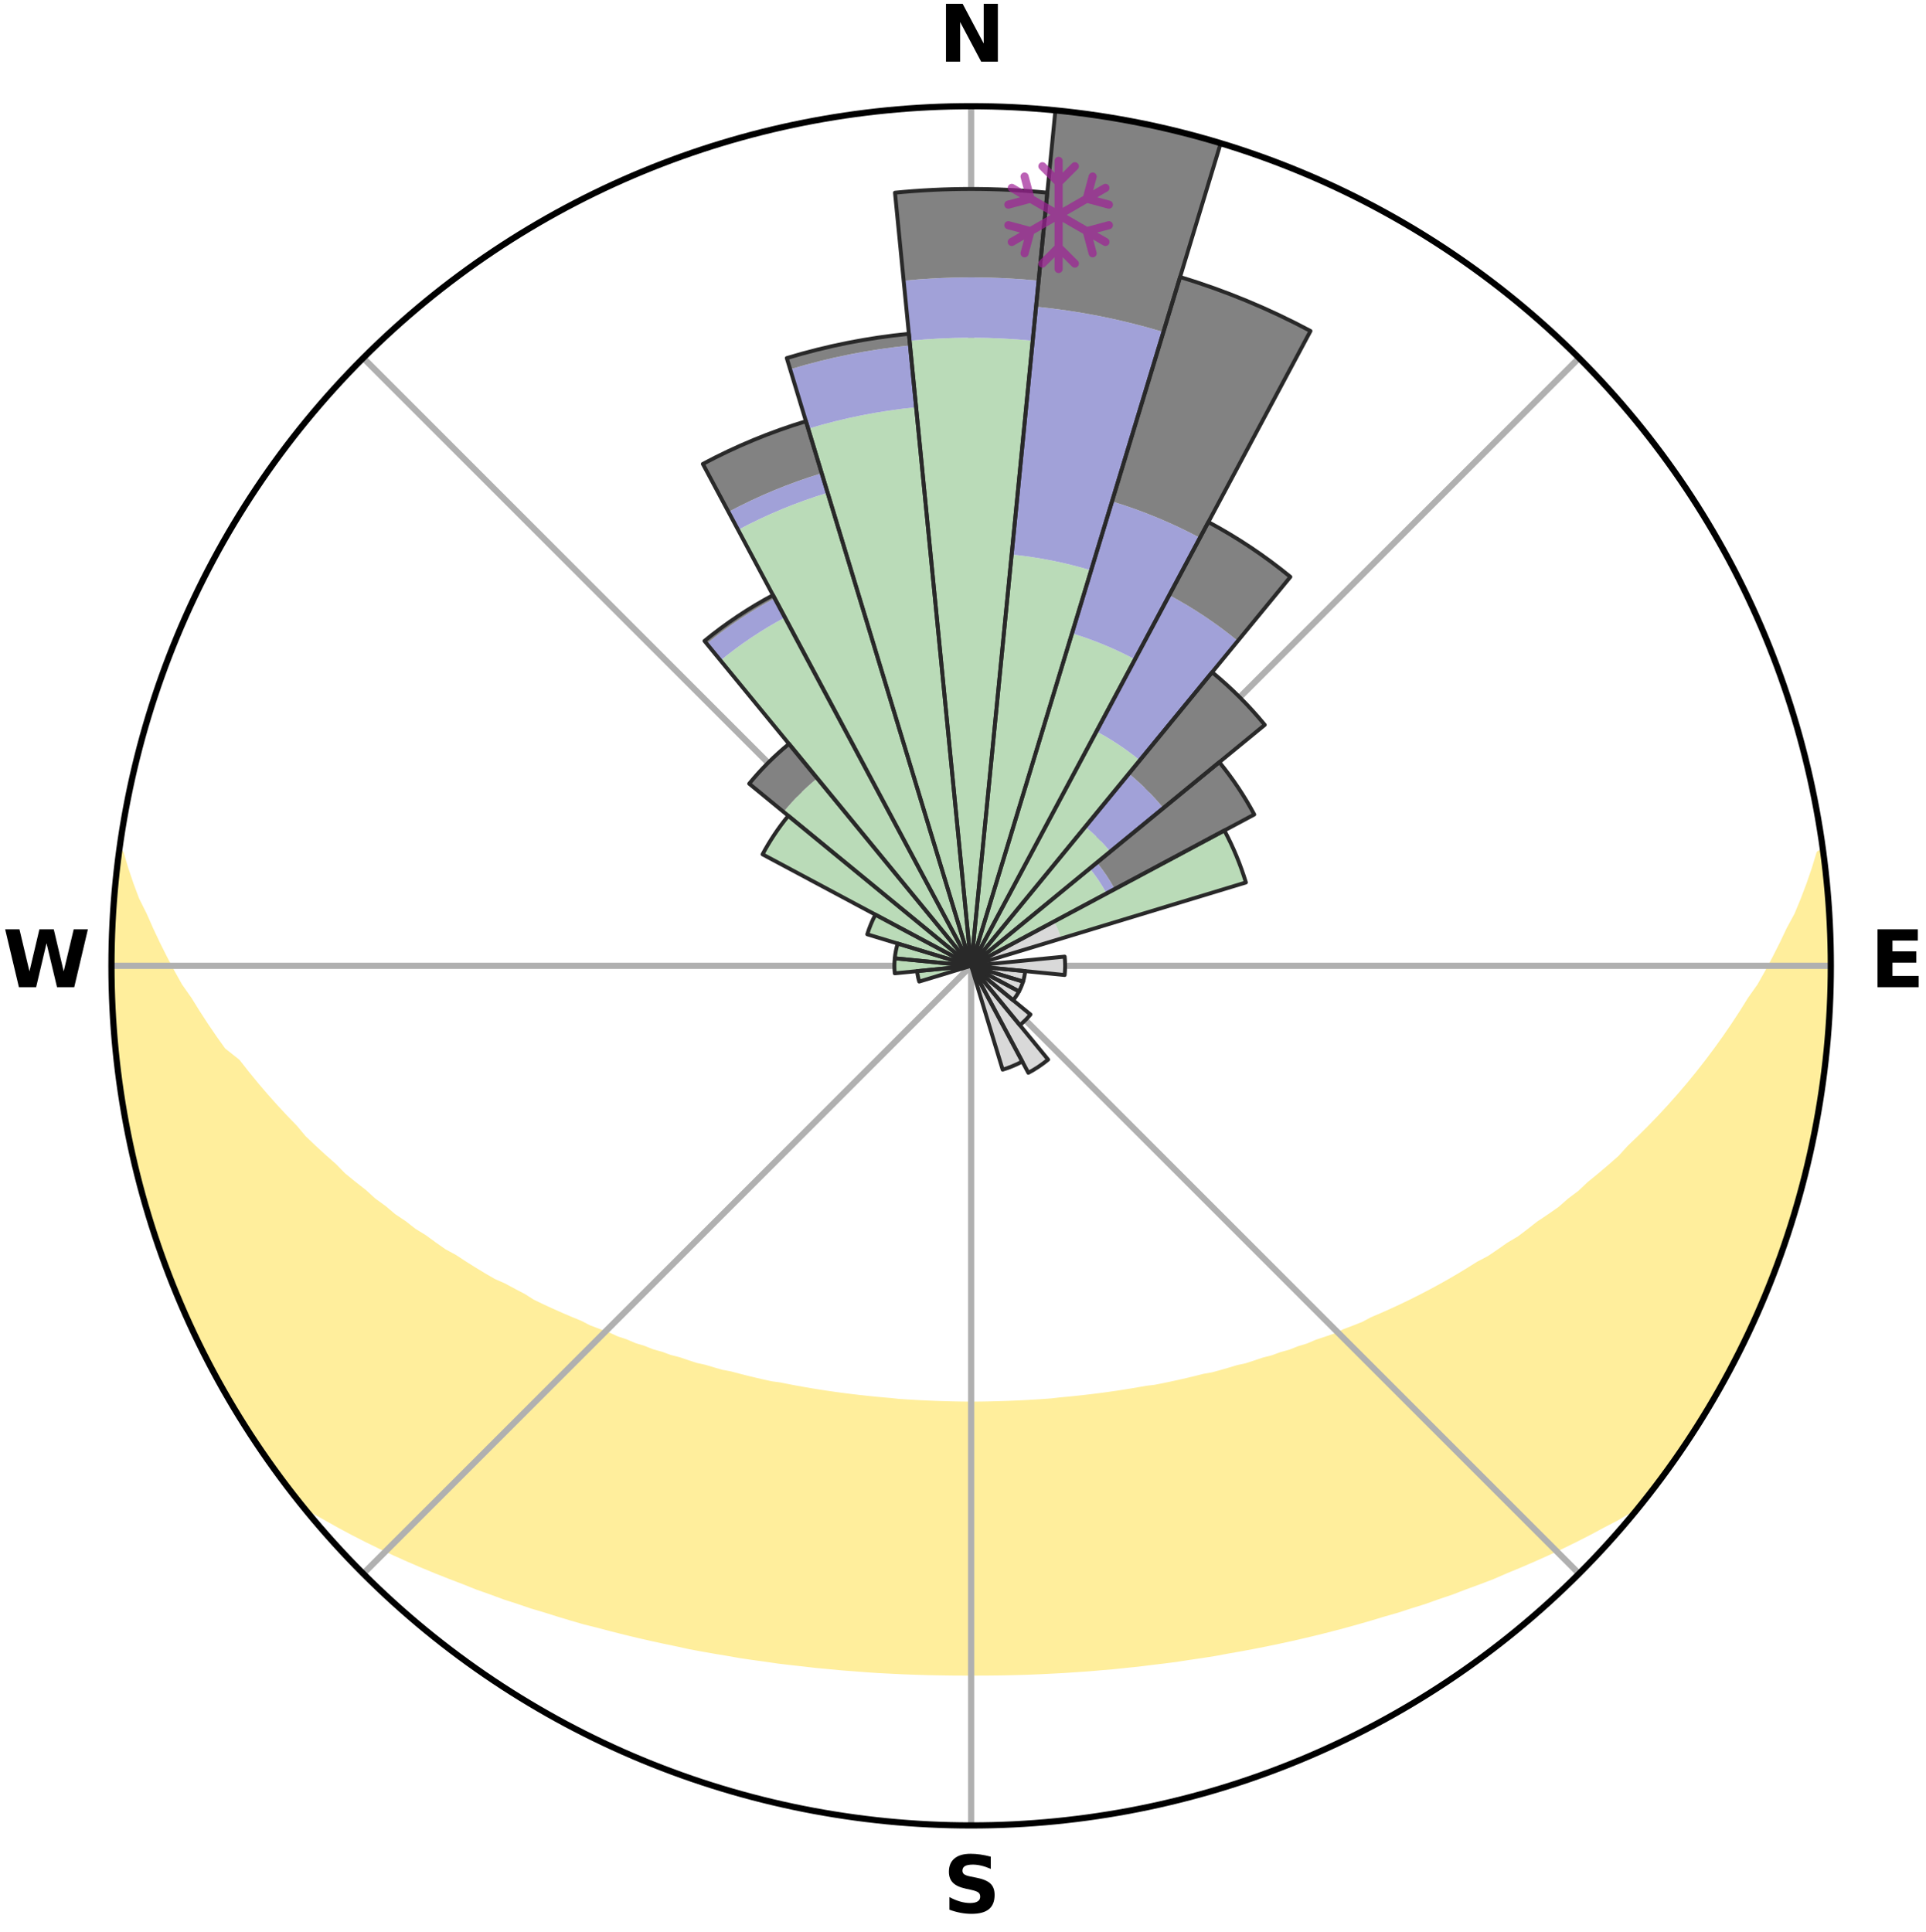 <?xml version="1.0" encoding="utf-8" standalone="no"?>
<!DOCTYPE svg PUBLIC "-//W3C//DTD SVG 1.1//EN"
  "http://www.w3.org/Graphics/SVG/1.1/DTD/svg11.dtd">
<svg xmlns:xlink="http://www.w3.org/1999/xlink" width="248.41pt" height="249.158pt" viewBox="0 0 248.41 249.158" xmlns="http://www.w3.org/2000/svg" version="1.1">
 <title>Ski Rose for Ochapowace Ski Area</title>
 <defs>
  <style type="text/css">*{stroke-linejoin: round; stroke-linecap: butt}</style>
 </defs>
 <g id="figure_1">
  <g id="patch_1">
   <path d="M 0 249.158 
L 248.41 249.158 
L 248.41 0 
L 0 0 
z
" style="fill: #ffffff"/>
  </g>
  <g id="axes_1">
   <g id="patch_2">
    <path d="M 236.135 124.579 
C 236.135 110.018 233.267 95.599 227.695 82.147 
C 222.122 68.695 213.955 56.471 203.659 46.175 
C 193.363 35.879 181.139 27.711 167.687 22.139 
C 154.235 16.567 139.815 13.699 125.255 13.699 
C 110.694 13.699 96.275 16.567 82.823 22.139 
C 69.371 27.711 57.147 35.879 46.851 46.175 
C 36.555 56.471 28.387 68.695 22.815 82.147 
C 17.243 95.599 14.375 110.018 14.375 124.579 
C 14.375 139.14 17.243 153.559 22.815 167.011 
C 28.387 180.463 36.555 192.687 46.851 202.983 
C 57.147 213.279 69.371 221.447 82.823 227.019 
C 96.275 232.591 110.694 235.459 125.255 235.459 
C 139.815 235.459 154.235 232.591 167.687 227.019 
C 181.139 221.447 193.363 213.279 203.659 202.983 
C 213.955 192.687 222.122 180.463 227.695 167.011 
C 233.267 153.559 236.135 139.14 236.135 124.579 
M 125.255 124.579 
C 125.255 124.579 125.255 124.579 125.255 124.579 
C 125.255 124.579 125.255 124.579 125.255 124.579 
C 125.255 124.579 125.255 124.579 125.255 124.579 
C 125.255 124.579 125.255 124.579 125.255 124.579 
C 125.255 124.579 125.255 124.579 125.255 124.579 
C 125.255 124.579 125.255 124.579 125.255 124.579 
C 125.255 124.579 125.255 124.579 125.255 124.579 
C 125.255 124.579 125.255 124.579 125.255 124.579 
C 125.255 124.579 125.255 124.579 125.255 124.579 
C 125.255 124.579 125.255 124.579 125.255 124.579 
C 125.255 124.579 125.255 124.579 125.255 124.579 
C 125.255 124.579 125.255 124.579 125.255 124.579 
C 125.255 124.579 125.255 124.579 125.255 124.579 
C 125.255 124.579 125.255 124.579 125.255 124.579 
C 125.255 124.579 125.255 124.579 125.255 124.579 
C 125.255 124.579 125.255 124.579 125.255 124.579 
z
" style="fill: #ffffff"/>
   </g>
   <g id="PolyCollection_1">
    <defs>
     <path id="m8b15a8db6f" d="M 235.082 -139.038 
L 234.754 -138.995 
L 234.141 -136.985 
L 233.457 -134.998 
L 232.712 -133.036 
L 231.913 -131.103 
L 230.879 -129.191 
L 229.99 -127.322 
L 229.063 -125.485 
L 228.099 -123.682 
L 227.102 -121.912 
L 225.88 -120.186 
L 224.821 -118.489 
L 223.733 -116.829 
L 222.619 -115.204 
L 221.479 -113.616 
L 220.314 -112.064 
L 219.127 -110.55 
L 217.918 -109.073 
L 216.689 -107.633 
L 215.441 -106.23 
L 214.175 -104.866 
L 212.893 -103.539 
L 211.596 -102.25 
L 210.285 -100.998 
L 209.14 -99.731 
L 207.803 -98.552 
L 206.456 -97.41 
L 205.099 -96.305 
L 203.906 -95.173 
L 202.533 -94.139 
L 201.32 -93.072 
L 199.934 -92.107 
L 198.545 -91.179 
L 197.312 -90.209 
L 196.073 -89.27 
L 194.675 -88.441 
L 193.428 -87.564 
L 192.177 -86.717 
L 190.777 -85.983 
L 189.524 -85.195 
L 188.268 -84.435 
L 187.012 -83.703 
L 185.756 -82.998 
L 184.5 -82.32 
L 183.246 -81.668 
L 181.994 -81.042 
L 180.744 -80.441 
L 179.497 -79.865 
L 178.255 -79.313 
L 177.016 -78.784 
L 175.889 -78.182 
L 174.657 -77.698 
L 173.432 -77.236 
L 172.308 -76.697 
L 171.092 -76.277 
L 169.883 -75.876 
L 168.768 -75.397 
L 167.571 -75.033 
L 166.461 -74.592 
L 165.277 -74.264 
L 164.174 -73.858 
L 163.005 -73.563 
L 161.91 -73.191 
L 160.818 -72.835 
L 159.669 -72.585 
L 158.586 -72.259 
L 157.507 -71.949 
L 156.43 -71.653 
L 155.311 -71.456 
L 154.245 -71.187 
L 153.182 -70.931 
L 152.124 -70.689 
L 151.069 -70.459 
L 150.018 -70.241 
L 148.971 -70.036 
L 147.899 -69.91 
L 146.863 -69.725 
L 145.829 -69.55 
L 144.8 -69.385 
L 143.774 -69.231 
L 142.752 -69.086 
L 141.733 -68.951 
L 140.717 -68.825 
L 139.704 -68.707 
L 138.695 -68.598 
L 137.688 -68.498 
L 136.684 -68.405 
L 135.688 -68.286 
L 134.687 -68.212 
L 133.689 -68.146 
L 132.692 -68.087 
L 131.697 -68.035 
L 130.704 -67.99 
L 129.712 -67.952 
L 128.72 -67.921 
L 127.73 -67.896 
L 126.74 -67.878 
L 125.75 -67.866 
L 124.76 -67.867 
L 123.77 -67.88 
L 122.78 -67.899 
L 121.79 -67.925 
L 120.799 -67.958 
L 119.807 -67.998 
L 118.814 -68.044 
L 117.819 -68.098 
L 116.823 -68.158 
L 115.825 -68.226 
L 114.831 -68.335 
L 113.83 -68.422 
L 112.826 -68.516 
L 111.82 -68.618 
L 110.811 -68.728 
L 109.799 -68.847 
L 108.784 -68.975 
L 107.766 -69.111 
L 106.745 -69.257 
L 105.72 -69.413 
L 104.691 -69.579 
L 103.659 -69.755 
L 102.623 -69.941 
L 101.584 -70.139 
L 100.54 -70.348 
L 99.458 -70.494 
L 98.404 -70.725 
L 97.347 -70.968 
L 96.286 -71.225 
L 95.221 -71.495 
L 94.153 -71.778 
L 93.028 -71.99 
L 91.95 -72.301 
L 90.868 -72.627 
L 89.722 -72.878 
L 88.631 -73.235 
L 87.538 -73.608 
L 86.37 -73.904 
L 85.269 -74.31 
L 84.087 -74.639 
L 82.979 -75.08 
L 81.784 -75.444 
L 80.67 -75.923 
L 79.463 -76.325 
L 78.345 -76.843 
L 77.127 -77.284 
L 75.904 -77.747 
L 74.78 -78.327 
L 73.549 -78.833 
L 72.312 -79.362 
L 71.072 -79.914 
L 69.827 -80.49 
L 68.58 -81.091 
L 67.455 -81.809 
L 66.206 -82.46 
L 64.956 -83.137 
L 63.57 -83.751 
L 62.316 -84.482 
L 61.063 -85.242 
L 59.811 -86.03 
L 58.562 -86.846 
L 57.165 -87.61 
L 55.921 -88.486 
L 54.681 -89.392 
L 53.288 -90.252 
L 52.057 -91.221 
L 50.67 -92.149 
L 49.453 -93.181 
L 48.077 -94.178 
L 46.877 -95.275 
L 45.515 -96.342 
L 44.161 -97.445 
L 42.993 -98.642 
L 41.661 -99.817 
L 40.339 -101.03 
L 39.031 -102.28 
L 37.92 -103.612 
L 36.642 -104.934 
L 35.38 -106.294 
L 34.135 -107.691 
L 32.91 -109.126 
L 31.705 -110.598 
L 30.521 -112.107 
L 28.669 -113.574 
L 27.531 -115.169 
L 26.418 -116.8 
L 25.333 -118.468 
L 24.277 -120.17 
L 23.058 -121.903 
L 22.065 -123.679 
L 21.105 -125.488 
L 20.183 -127.33 
L 19.299 -129.205 
L 18.458 -131.111 
L 17.481 -133.061 
L 16.746 -135.027 
L 16.075 -137.019 
L 15.477 -139.032 
L 15.477 -139.032 
L 15.477 -139.032 
L 15.143 -137.125 
L 14.905 -135.205 
L 14.8 -133.272 
L 14.627 -131.345 
L 14.487 -129.415 
L 14.482 -127.48 
L 14.408 -125.546 
L 14.47 -123.612 
L 14.46 -121.678 
L 14.483 -119.743 
L 14.643 -117.814 
L 14.73 -115.881 
L 14.955 -113.958 
L 15.104 -112.029 
L 15.394 -110.116 
L 15.606 -108.192 
L 16.01 -106.298 
L 16.234 -104.373 
L 16.698 -102.493 
L 17.033 -100.587 
L 17.512 -98.712 
L 17.91 -96.818 
L 18.492 -94.971 
L 18.951 -93.091 
L 19.555 -91.252 
L 20.113 -89.399 
L 20.778 -87.582 
L 21.474 -85.777 
L 22.091 -83.942 
L 22.881 -82.174 
L 23.593 -80.375 
L 24.411 -78.622 
L 25.188 -76.849 
L 26.067 -75.126 
L 26.913 -73.385 
L 27.855 -71.695 
L 28.773 -69.992 
L 29.734 -68.313 
L 30.772 -66.68 
L 31.745 -65.007 
L 32.844 -63.414 
L 33.883 -61.781 
L 34.993 -60.196 
L 36.137 -58.636 
L 37.29 -57.081 
L 38.555 -55.615 
L 40.278 -54.529 
L 42.073 -53.535 
L 43.834 -52.544 
L 45.607 -51.596 
L 47.388 -50.686 
L 49.174 -49.814 
L 50.962 -48.978 
L 52.75 -48.175 
L 54.538 -47.405 
L 56.324 -46.667 
L 58.107 -45.959 
L 59.886 -45.281 
L 61.623 -44.583 
L 63.395 -43.961 
L 65.126 -43.319 
L 66.887 -42.751 
L 68.611 -42.161 
L 70.36 -41.642 
L 72.075 -41.103 
L 73.784 -40.587 
L 75.49 -40.095 
L 77.215 -39.668 
L 78.909 -39.22 
L 80.598 -38.794 
L 82.282 -38.388 
L 83.96 -38.003 
L 85.633 -37.637 
L 87.301 -37.292 
L 88.949 -36.929 
L 90.607 -36.62 
L 92.26 -36.33 
L 93.907 -36.055 
L 95.539 -35.768 
L 97.177 -35.529 
L 98.81 -35.304 
L 100.431 -35.068 
L 102.056 -34.876 
L 103.676 -34.697 
L 105.287 -34.51 
L 106.9 -34.361 
L 108.505 -34.207 
L 110.111 -34.084 
L 111.712 -33.96 
L 113.31 -33.851 
L 114.909 -33.771 
L 116.503 -33.691 
L 118.097 -33.635 
L 119.689 -33.584 
L 121.281 -33.554 
L 122.871 -33.531 
L 124.46 -33.523 
L 126.049 -33.524 
L 127.639 -33.532 
L 129.229 -33.55 
L 130.82 -33.586 
L 132.413 -33.631 
L 134.006 -33.695 
L 135.601 -33.775 
L 137.199 -33.856 
L 138.797 -33.965 
L 140.4 -34.075 
L 142.003 -34.214 
L 143.612 -34.348 
L 145.221 -34.519 
L 146.837 -34.684 
L 148.451 -34.886 
L 150.076 -35.078 
L 151.704 -35.288 
L 153.329 -35.54 
L 154.967 -35.779 
L 156.609 -36.037 
L 158.245 -36.343 
L 159.898 -36.633 
L 161.555 -36.943 
L 163.218 -37.269 
L 164.886 -37.616 
L 166.561 -37.979 
L 168.24 -38.365 
L 169.925 -38.768 
L 171.614 -39.196 
L 173.31 -39.642 
L 175.009 -40.113 
L 176.715 -40.604 
L 178.424 -41.121 
L 180.167 -41.616 
L 181.887 -42.179 
L 183.643 -42.722 
L 185.37 -43.338 
L 187.137 -43.933 
L 188.872 -44.601 
L 190.648 -45.251 
L 192.428 -45.929 
L 194.168 -46.686 
L 195.954 -47.425 
L 197.741 -48.195 
L 199.529 -48.997 
L 201.317 -49.833 
L 203.102 -50.705 
L 204.882 -51.614 
L 206.655 -52.563 
L 208.468 -53.508 
L 210.212 -54.545 
L 211.936 -55.63 
L 213.222 -57.08 
L 214.386 -58.626 
L 215.496 -60.21 
L 216.614 -61.79 
L 217.683 -63.402 
L 218.759 -65.011 
L 219.781 -66.654 
L 220.737 -68.336 
L 221.742 -69.99 
L 222.641 -71.703 
L 223.602 -73.383 
L 224.481 -75.107 
L 225.313 -76.854 
L 226.097 -78.622 
L 226.931 -80.369 
L 227.63 -82.174 
L 228.391 -83.953 
L 229.03 -85.779 
L 229.736 -87.58 
L 230.399 -89.398 
L 230.868 -91.279 
L 231.439 -93.126 
L 231.978 -94.982 
L 232.477 -96.85 
L 232.936 -98.727 
L 233.363 -100.612 
L 233.901 -102.475 
L 234.257 -104.377 
L 234.559 -106.288 
L 234.821 -108.204 
L 235.043 -110.125 
L 235.417 -112.028 
L 235.564 -113.957 
L 235.704 -115.887 
L 235.777 -117.819 
L 236.011 -119.743 
L 236.013 -121.679 
L 235.978 -123.613 
L 236.109 -125.546 
L 236.005 -127.479 
L 235.867 -129.408 
L 235.895 -131.346 
L 235.691 -133.271 
L 235.618 -135.206 
L 235.382 -137.127 
L 235.082 -139.038 
z
" style="stroke: #ffee9c"/>
    </defs>
    <g clip-path="url(#pbe7d5e9bf3)">
     <use xlink:href="#m8b15a8db6f" x="0" y="249.158" style="fill: #ffee9c; stroke: #ffee9c"/>
    </g>
   </g>
   <g id="matplotlib.axis_1">
    <g id="xtick_1">
     <g id="line2d_1">
      <path d="M 125.255 124.579 
L 125.255 13.699 
" clip-path="url(#pbe7d5e9bf3)" style="fill: none; stroke: #b0b0b0; stroke-width: 0.8; stroke-linecap: square"/>
     </g>
     <g id="text_1">
      <!-- N -->
      <g transform="translate(121.07 7.958) scale(0.1 -0.1)">
       <defs>
        <path id="DejaVuSans-Bold-4e" d="M 588 4666 
L 1931 4666 
L 3628 1466 
L 3628 4666 
L 4769 4666 
L 4769 0 
L 3425 0 
L 1728 3200 
L 1728 0 
L 588 0 
L 588 4666 
z
" transform="scale(0.016)"/>
       </defs>
       <use xlink:href="#DejaVuSans-Bold-4e"/>
      </g>
     </g>
    </g>
    <g id="xtick_2">
     <g id="line2d_2">
      <path d="M 125.255 124.579 
L 203.659 46.175 
" clip-path="url(#pbe7d5e9bf3)" style="fill: none; stroke: #b0b0b0; stroke-width: 0.8; stroke-linecap: square"/>
     </g>
    </g>
    <g id="xtick_3">
     <g id="line2d_3">
      <path d="M 125.255 124.579 
L 236.135 124.579 
" clip-path="url(#pbe7d5e9bf3)" style="fill: none; stroke: #b0b0b0; stroke-width: 0.8; stroke-linecap: square"/>
     </g>
     <g id="text_2">
      <!-- E -->
      <g transform="translate(241.219 127.338) scale(0.1 -0.1)">
       <defs>
        <path id="DejaVuSans-Bold-45" d="M 588 4666 
L 3834 4666 
L 3834 3756 
L 1791 3756 
L 1791 2888 
L 3713 2888 
L 3713 1978 
L 1791 1978 
L 1791 909 
L 3903 909 
L 3903 0 
L 588 0 
L 588 4666 
z
" transform="scale(0.016)"/>
       </defs>
       <use xlink:href="#DejaVuSans-Bold-45"/>
      </g>
     </g>
    </g>
    <g id="xtick_4">
     <g id="line2d_4">
      <path d="M 125.255 124.579 
L 203.659 202.983 
" clip-path="url(#pbe7d5e9bf3)" style="fill: none; stroke: #b0b0b0; stroke-width: 0.8; stroke-linecap: square"/>
     </g>
    </g>
    <g id="xtick_5">
     <g id="line2d_5">
      <path d="M 125.255 124.579 
L 125.255 235.459 
" clip-path="url(#pbe7d5e9bf3)" style="fill: none; stroke: #b0b0b0; stroke-width: 0.8; stroke-linecap: square"/>
     </g>
     <g id="text_3">
      <!-- S -->
      <g transform="translate(121.654 246.718) scale(0.1 -0.1)">
       <defs>
        <path id="DejaVuSans-Bold-53" d="M 3834 4519 
L 3834 3531 
Q 3450 3703 3084 3790 
Q 2719 3878 2394 3878 
Q 1963 3878 1756 3759 
Q 1550 3641 1550 3391 
Q 1550 3203 1689 3098 
Q 1828 2994 2194 2919 
L 2706 2816 
Q 3484 2659 3812 2340 
Q 4141 2022 4141 1434 
Q 4141 663 3683 286 
Q 3225 -91 2284 -91 
Q 1841 -91 1394 -6 
Q 947 78 500 244 
L 500 1259 
Q 947 1022 1364 901 
Q 1781 781 2169 781 
Q 2563 781 2772 912 
Q 2981 1044 2981 1288 
Q 2981 1506 2839 1625 
Q 2697 1744 2272 1838 
L 1806 1941 
Q 1106 2091 782 2419 
Q 459 2747 459 3303 
Q 459 4000 909 4375 
Q 1359 4750 2203 4750 
Q 2588 4750 2994 4692 
Q 3400 4634 3834 4519 
z
" transform="scale(0.016)"/>
       </defs>
       <use xlink:href="#DejaVuSans-Bold-53"/>
      </g>
     </g>
    </g>
    <g id="xtick_6">
     <g id="line2d_6">
      <path d="M 125.255 124.579 
L 46.851 202.983 
" clip-path="url(#pbe7d5e9bf3)" style="fill: none; stroke: #b0b0b0; stroke-width: 0.8; stroke-linecap: square"/>
     </g>
    </g>
    <g id="xtick_7">
     <g id="line2d_7">
      <path d="M 125.255 124.579 
L 14.375 124.579 
" clip-path="url(#pbe7d5e9bf3)" style="fill: none; stroke: #b0b0b0; stroke-width: 0.8; stroke-linecap: square"/>
     </g>
     <g id="text_4">
      <!-- W -->
      <g transform="translate(0.36 127.338) scale(0.1 -0.1)">
       <defs>
        <path id="DejaVuSans-Bold-57" d="M 191 4666 
L 1344 4666 
L 2150 1275 
L 2950 4666 
L 4109 4666 
L 4909 1275 
L 5716 4666 
L 6859 4666 
L 5759 0 
L 4372 0 
L 3525 3547 
L 2688 0 
L 1300 0 
L 191 4666 
z
" transform="scale(0.016)"/>
       </defs>
       <use xlink:href="#DejaVuSans-Bold-57"/>
      </g>
     </g>
    </g>
    <g id="xtick_8">
     <g id="line2d_8">
      <path d="M 125.255 124.579 
L 46.851 46.175 
" clip-path="url(#pbe7d5e9bf3)" style="fill: none; stroke: #b0b0b0; stroke-width: 0.8; stroke-linecap: square"/>
     </g>
    </g>
   </g>
   <g id="matplotlib.axis_2"/>
   <g id="patch_3">
    <path d="M 125.255 124.579 
C 125.255 124.579 125.255 124.579 125.255 124.579 
C 125.255 124.579 125.255 124.579 125.255 124.579 
L 125.255 124.579 
C 125.255 124.579 125.255 124.579 125.255 124.579 
C 125.255 124.579 125.255 124.579 125.255 124.579 
z
" clip-path="url(#pbe7d5e9bf3)" style="fill: #d9d9d9"/>
   </g>
   <g id="patch_4">
    <path d="M 125.255 124.579 
C 125.255 124.579 125.255 124.579 125.255 124.579 
C 125.255 124.579 125.255 124.579 125.255 124.579 
L 125.255 124.579 
C 125.255 124.579 125.255 124.579 125.255 124.579 
C 125.255 124.579 125.255 124.579 125.255 124.579 
z
" clip-path="url(#pbe7d5e9bf3)" style="fill: #d9d9d9"/>
   </g>
   <g id="patch_5">
    <path d="M 125.255 124.579 
C 125.255 124.579 125.255 124.579 125.255 124.579 
C 125.255 124.579 125.255 124.579 125.255 124.579 
L 125.255 124.579 
C 125.255 124.579 125.255 124.579 125.255 124.579 
C 125.255 124.579 125.255 124.579 125.255 124.579 
z
" clip-path="url(#pbe7d5e9bf3)" style="fill: #d9d9d9"/>
   </g>
   <g id="patch_6">
    <path d="M 125.255 124.579 
C 125.255 124.579 125.255 124.579 125.255 124.579 
C 125.255 124.579 125.255 124.579 125.255 124.579 
L 125.255 124.579 
C 125.255 124.579 125.255 124.579 125.255 124.579 
C 125.255 124.579 125.255 124.579 125.255 124.579 
z
" clip-path="url(#pbe7d5e9bf3)" style="fill: #d9d9d9"/>
   </g>
   <g id="patch_7">
    <path d="M 125.255 124.579 
C 125.255 124.579 125.255 124.579 125.255 124.579 
C 125.255 124.579 125.255 124.579 125.255 124.579 
L 125.255 124.579 
C 125.255 124.579 125.255 124.579 125.255 124.579 
C 125.255 124.579 125.255 124.579 125.255 124.579 
z
" clip-path="url(#pbe7d5e9bf3)" style="fill: #d9d9d9"/>
   </g>
   <g id="patch_8">
    <path d="M 125.255 124.579 
C 125.255 124.579 125.255 124.579 125.255 124.579 
C 125.255 124.579 125.255 124.579 125.255 124.579 
L 125.255 124.579 
C 125.255 124.579 125.255 124.579 125.255 124.579 
C 125.255 124.579 125.255 124.579 125.255 124.579 
z
" clip-path="url(#pbe7d5e9bf3)" style="fill: #d9d9d9"/>
   </g>
   <g id="patch_9">
    <path d="M 125.255 124.579 
C 125.255 124.579 125.255 124.579 125.255 124.579 
C 125.255 124.579 125.255 124.579 125.255 124.579 
L 136.855 121.06 
C 136.74 120.681 136.606 120.307 136.454 119.94 
C 136.302 119.574 136.133 119.215 135.946 118.865 
z
" clip-path="url(#pbe7d5e9bf3)" style="fill: #d9d9d9"/>
   </g>
   <g id="patch_10">
    <path d="M 125.255 124.579 
C 125.255 124.579 125.255 124.579 125.255 124.579 
C 125.255 124.579 125.255 124.579 125.255 124.579 
L 125.255 124.579 
C 125.255 124.579 125.255 124.579 125.255 124.579 
C 125.255 124.579 125.255 124.579 125.255 124.579 
z
" clip-path="url(#pbe7d5e9bf3)" style="fill: #d9d9d9"/>
   </g>
   <g id="patch_11">
    <path d="M 125.255 124.579 
C 125.255 124.579 125.255 124.579 125.255 124.579 
C 125.255 124.579 125.255 124.579 125.255 124.579 
L 137.319 125.767 
C 137.357 125.372 137.377 124.976 137.377 124.579 
C 137.377 124.182 137.357 123.786 137.319 123.391 
z
" clip-path="url(#pbe7d5e9bf3)" style="fill: #d9d9d9"/>
   </g>
   <g id="patch_12">
    <path d="M 125.255 124.579 
C 125.255 124.579 125.255 124.579 125.255 124.579 
C 125.255 124.579 125.255 124.579 125.255 124.579 
L 131.952 126.611 
C 132.019 126.391 132.074 126.169 132.119 125.944 
C 132.164 125.72 132.197 125.493 132.22 125.265 
z
" clip-path="url(#pbe7d5e9bf3)" style="fill: #d9d9d9"/>
   </g>
   <g id="patch_13">
    <path d="M 125.255 124.579 
C 125.255 124.579 125.255 124.579 125.255 124.579 
C 125.255 124.579 125.255 124.579 125.255 124.579 
L 131.427 127.878 
C 131.535 127.676 131.633 127.469 131.721 127.257 
C 131.808 127.046 131.886 126.83 131.952 126.611 
z
" clip-path="url(#pbe7d5e9bf3)" style="fill: #d9d9d9"/>
   </g>
   <g id="patch_14">
    <path d="M 125.255 124.579 
C 125.255 124.579 125.255 124.579 125.255 124.579 
C 125.255 124.579 125.255 124.579 125.255 124.579 
L 130.665 129.019 
C 130.81 128.842 130.947 128.658 131.074 128.467 
C 131.201 128.277 131.319 128.08 131.427 127.878 
z
" clip-path="url(#pbe7d5e9bf3)" style="fill: #d9d9d9"/>
   </g>
   <g id="patch_15">
    <path d="M 125.255 124.579 
C 125.255 124.579 125.255 124.579 125.255 124.579 
C 125.255 124.579 125.255 124.579 125.255 124.579 
L 131.534 132.23 
C 131.784 132.025 132.024 131.807 132.254 131.578 
C 132.483 131.349 132.7 131.108 132.906 130.858 
z
" clip-path="url(#pbe7d5e9bf3)" style="fill: #d9d9d9"/>
   </g>
   <g id="patch_16">
    <path d="M 125.255 124.579 
C 125.255 124.579 125.255 124.579 125.255 124.579 
C 125.255 124.579 125.255 124.579 125.255 124.579 
L 132.632 138.381 
C 133.084 138.139 133.523 137.876 133.949 137.591 
C 134.375 137.307 134.787 137.001 135.183 136.676 
z
" clip-path="url(#pbe7d5e9bf3)" style="fill: #d9d9d9"/>
   </g>
   <g id="patch_17">
    <path d="M 125.255 124.579 
C 125.255 124.579 125.255 124.579 125.255 124.579 
C 125.255 124.579 125.255 124.579 125.255 124.579 
L 129.318 137.974 
C 129.756 137.841 130.188 137.686 130.611 137.511 
C 131.035 137.336 131.449 137.14 131.853 136.924 
z
" clip-path="url(#pbe7d5e9bf3)" style="fill: #d9d9d9"/>
   </g>
   <g id="patch_18">
    <path d="M 125.255 124.579 
C 125.255 124.579 125.255 124.579 125.255 124.579 
C 125.255 124.579 125.255 124.579 125.255 124.579 
L 125.255 124.579 
C 125.255 124.579 125.255 124.579 125.255 124.579 
C 125.255 124.579 125.255 124.579 125.255 124.579 
z
" clip-path="url(#pbe7d5e9bf3)" style="fill: #d9d9d9"/>
   </g>
   <g id="patch_19">
    <path d="M 125.255 124.579 
C 125.255 124.579 125.255 124.579 125.255 124.579 
C 125.255 124.579 125.255 124.579 125.255 124.579 
L 125.255 124.579 
C 125.255 124.579 125.255 124.579 125.255 124.579 
C 125.255 124.579 125.255 124.579 125.255 124.579 
z
" clip-path="url(#pbe7d5e9bf3)" style="fill: #d9d9d9"/>
   </g>
   <g id="patch_20">
    <path d="M 125.255 124.579 
C 125.255 124.579 125.255 124.579 125.255 124.579 
C 125.255 124.579 125.255 124.579 125.255 124.579 
L 125.255 124.579 
C 125.255 124.579 125.255 124.579 125.255 124.579 
C 125.255 124.579 125.255 124.579 125.255 124.579 
z
" clip-path="url(#pbe7d5e9bf3)" style="fill: #d9d9d9"/>
   </g>
   <g id="patch_21">
    <path d="M 125.255 124.579 
C 125.255 124.579 125.255 124.579 125.255 124.579 
C 125.255 124.579 125.255 124.579 125.255 124.579 
L 125.255 124.579 
C 125.255 124.579 125.255 124.579 125.255 124.579 
C 125.255 124.579 125.255 124.579 125.255 124.579 
z
" clip-path="url(#pbe7d5e9bf3)" style="fill: #d9d9d9"/>
   </g>
   <g id="patch_22">
    <path d="M 125.255 124.579 
C 125.255 124.579 125.255 124.579 125.255 124.579 
C 125.255 124.579 125.255 124.579 125.255 124.579 
L 125.255 124.579 
C 125.255 124.579 125.255 124.579 125.255 124.579 
C 125.255 124.579 125.255 124.579 125.255 124.579 
z
" clip-path="url(#pbe7d5e9bf3)" style="fill: #d9d9d9"/>
   </g>
   <g id="patch_23">
    <path d="M 125.255 124.579 
C 125.255 124.579 125.255 124.579 125.255 124.579 
C 125.255 124.579 125.255 124.579 125.255 124.579 
L 125.255 124.579 
C 125.255 124.579 125.255 124.579 125.255 124.579 
C 125.255 124.579 125.255 124.579 125.255 124.579 
z
" clip-path="url(#pbe7d5e9bf3)" style="fill: #d9d9d9"/>
   </g>
   <g id="patch_24">
    <path d="M 125.255 124.579 
C 125.255 124.579 125.255 124.579 125.255 124.579 
C 125.255 124.579 125.255 124.579 125.255 124.579 
L 125.255 124.579 
C 125.255 124.579 125.255 124.579 125.255 124.579 
C 125.255 124.579 125.255 124.579 125.255 124.579 
z
" clip-path="url(#pbe7d5e9bf3)" style="fill: #d9d9d9"/>
   </g>
   <g id="patch_25">
    <path d="M 125.255 124.579 
C 125.255 124.579 125.255 124.579 125.255 124.579 
C 125.255 124.579 125.255 124.579 125.255 124.579 
L 125.255 124.579 
C 125.255 124.579 125.255 124.579 125.255 124.579 
C 125.255 124.579 125.255 124.579 125.255 124.579 
z
" clip-path="url(#pbe7d5e9bf3)" style="fill: #d9d9d9"/>
   </g>
   <g id="patch_26">
    <path d="M 125.255 124.579 
C 125.255 124.579 125.255 124.579 125.255 124.579 
C 125.255 124.579 125.255 124.579 125.255 124.579 
L 125.255 124.579 
C 125.255 124.579 125.255 124.579 125.255 124.579 
C 125.255 124.579 125.255 124.579 125.255 124.579 
z
" clip-path="url(#pbe7d5e9bf3)" style="fill: #d9d9d9"/>
   </g>
   <g id="patch_27">
    <path d="M 125.255 124.579 
C 125.255 124.579 125.255 124.579 125.255 124.579 
C 125.255 124.579 125.255 124.579 125.255 124.579 
L 125.255 124.579 
C 125.255 124.579 125.255 124.579 125.255 124.579 
C 125.255 124.579 125.255 124.579 125.255 124.579 
z
" clip-path="url(#pbe7d5e9bf3)" style="fill: #d9d9d9"/>
   </g>
   <g id="patch_28">
    <path d="M 125.255 124.579 
C 125.255 124.579 125.255 124.579 125.255 124.579 
C 125.255 124.579 125.255 124.579 125.255 124.579 
L 125.255 124.579 
C 125.255 124.579 125.255 124.579 125.255 124.579 
C 125.255 124.579 125.255 124.579 125.255 124.579 
z
" clip-path="url(#pbe7d5e9bf3)" style="fill: #d9d9d9"/>
   </g>
   <g id="patch_29">
    <path d="M 125.255 124.579 
C 125.255 124.579 125.255 124.579 125.255 124.579 
C 125.255 124.579 125.255 124.579 125.255 124.579 
L 125.255 124.579 
C 125.255 124.579 125.255 124.579 125.255 124.579 
C 125.255 124.579 125.255 124.579 125.255 124.579 
z
" clip-path="url(#pbe7d5e9bf3)" style="fill: #d9d9d9"/>
   </g>
   <g id="patch_30">
    <path d="M 125.255 124.579 
C 125.255 124.579 125.255 124.579 125.255 124.579 
C 125.255 124.579 125.255 124.579 125.255 124.579 
L 125.255 124.579 
C 125.255 124.579 125.255 124.579 125.255 124.579 
C 125.255 124.579 125.255 124.579 125.255 124.579 
z
" clip-path="url(#pbe7d5e9bf3)" style="fill: #d9d9d9"/>
   </g>
   <g id="patch_31">
    <path d="M 125.255 124.579 
C 125.255 124.579 125.255 124.579 125.255 124.579 
C 125.255 124.579 125.255 124.579 125.255 124.579 
L 125.255 124.579 
C 125.255 124.579 125.255 124.579 125.255 124.579 
C 125.255 124.579 125.255 124.579 125.255 124.579 
z
" clip-path="url(#pbe7d5e9bf3)" style="fill: #d9d9d9"/>
   </g>
   <g id="patch_32">
    <path d="M 125.255 124.579 
C 125.255 124.579 125.255 124.579 125.255 124.579 
C 125.255 124.579 125.255 124.579 125.255 124.579 
L 125.255 124.579 
C 125.255 124.579 125.255 124.579 125.255 124.579 
C 125.255 124.579 125.255 124.579 125.255 124.579 
z
" clip-path="url(#pbe7d5e9bf3)" style="fill: #d9d9d9"/>
   </g>
   <g id="patch_33">
    <path d="M 125.255 124.579 
C 125.255 124.579 125.255 124.579 125.255 124.579 
C 125.255 124.579 125.255 124.579 125.255 124.579 
L 125.255 124.579 
C 125.255 124.579 125.255 124.579 125.255 124.579 
C 125.255 124.579 125.255 124.579 125.255 124.579 
z
" clip-path="url(#pbe7d5e9bf3)" style="fill: #d9d9d9"/>
   </g>
   <g id="patch_34">
    <path d="M 125.255 124.579 
C 125.255 124.579 125.255 124.579 125.255 124.579 
C 125.255 124.579 125.255 124.579 125.255 124.579 
L 125.255 124.579 
C 125.255 124.579 125.255 124.579 125.255 124.579 
C 125.255 124.579 125.255 124.579 125.255 124.579 
z
" clip-path="url(#pbe7d5e9bf3)" style="fill: #d9d9d9"/>
   </g>
   <g id="patch_35">
    <path d="M 125.255 124.579 
C 125.255 124.579 125.255 124.579 125.255 124.579 
C 125.255 124.579 125.255 124.579 125.255 124.579 
L 133.196 43.954 
C 130.557 43.694 127.907 43.563 125.255 43.563 
C 122.603 43.563 119.953 43.694 117.314 43.954 
z
" clip-path="url(#pbe7d5e9bf3)" style="fill: #badbb8"/>
   </g>
   <g id="patch_36">
    <path d="M 125.255 124.579 
C 125.255 124.579 125.255 124.579 125.255 124.579 
C 125.255 124.579 125.255 124.579 125.255 124.579 
L 140.727 73.574 
C 139.058 73.067 137.364 72.643 135.653 72.303 
C 133.942 71.962 132.215 71.706 130.479 71.535 
z
" clip-path="url(#pbe7d5e9bf3)" style="fill: #badbb8"/>
   </g>
   <g id="patch_37">
    <path d="M 125.255 124.579 
C 125.255 124.579 125.255 124.579 125.255 124.579 
C 125.255 124.579 125.255 124.579 125.255 124.579 
L 146.38 85.057 
C 145.086 84.366 143.759 83.738 142.404 83.177 
C 141.049 82.616 139.667 82.121 138.263 81.695 
z
" clip-path="url(#pbe7d5e9bf3)" style="fill: #badbb8"/>
   </g>
   <g id="patch_38">
    <path d="M 125.255 124.579 
C 125.255 124.579 125.255 124.579 125.255 124.579 
C 125.255 124.579 125.255 124.579 125.255 124.579 
L 147.006 98.075 
C 146.138 97.363 145.236 96.694 144.303 96.071 
C 143.37 95.447 142.407 94.87 141.417 94.341 
z
" clip-path="url(#pbe7d5e9bf3)" style="fill: #badbb8"/>
   </g>
   <g id="patch_39">
    <path d="M 125.255 124.579 
C 125.255 124.579 125.255 124.579 125.255 124.579 
C 125.255 124.579 125.255 124.579 125.255 124.579 
L 143.198 109.854 
C 142.716 109.266 142.205 108.703 141.668 108.166 
C 141.131 107.628 140.568 107.118 139.98 106.636 
z
" clip-path="url(#pbe7d5e9bf3)" style="fill: #badbb8"/>
   </g>
   <g id="patch_40">
    <path d="M 125.255 124.579 
C 125.255 124.579 125.255 124.579 125.255 124.579 
C 125.255 124.579 125.255 124.579 125.255 124.579 
L 142.713 115.248 
C 142.407 114.676 142.074 114.12 141.714 113.581 
C 141.354 113.043 140.968 112.522 140.557 112.021 
z
" clip-path="url(#pbe7d5e9bf3)" style="fill: #badbb8"/>
   </g>
   <g id="patch_41">
    <path d="M 135.946 118.865 
C 136.133 119.215 136.302 119.574 136.454 119.94 
C 136.606 120.307 136.74 120.681 136.855 121.06 
L 160.694 113.829 
C 160.342 112.669 159.933 111.527 159.469 110.407 
C 159.006 109.287 158.487 108.191 157.916 107.122 
z
" clip-path="url(#pbe7d5e9bf3)" style="fill: #badbb8"/>
   </g>
   <g id="patch_42">
    <path d="M 125.255 124.579 
C 125.255 124.579 125.255 124.579 125.255 124.579 
C 125.255 124.579 125.255 124.579 125.255 124.579 
L 125.255 124.579 
C 125.255 124.579 125.255 124.579 125.255 124.579 
C 125.255 124.579 125.255 124.579 125.255 124.579 
z
" clip-path="url(#pbe7d5e9bf3)" style="fill: #badbb8"/>
   </g>
   <g id="patch_43">
    <path d="M 137.319 123.391 
C 137.357 123.786 137.377 124.182 137.377 124.579 
C 137.377 124.976 137.357 125.372 137.319 125.767 
L 137.319 125.767 
C 137.357 125.372 137.377 124.976 137.377 124.579 
C 137.377 124.182 137.357 123.786 137.319 123.391 
z
" clip-path="url(#pbe7d5e9bf3)" style="fill: #badbb8"/>
   </g>
   <g id="patch_44">
    <path d="M 132.22 125.265 
C 132.197 125.493 132.164 125.72 132.119 125.944 
C 132.074 126.169 132.019 126.391 131.952 126.611 
L 131.952 126.611 
C 132.019 126.391 132.074 126.169 132.119 125.944 
C 132.164 125.72 132.197 125.493 132.22 125.265 
z
" clip-path="url(#pbe7d5e9bf3)" style="fill: #badbb8"/>
   </g>
   <g id="patch_45">
    <path d="M 131.952 126.611 
C 131.886 126.83 131.808 127.046 131.721 127.257 
C 131.633 127.469 131.535 127.676 131.427 127.878 
L 131.427 127.878 
C 131.535 127.676 131.633 127.469 131.721 127.257 
C 131.808 127.046 131.886 126.83 131.952 126.611 
z
" clip-path="url(#pbe7d5e9bf3)" style="fill: #badbb8"/>
   </g>
   <g id="patch_46">
    <path d="M 131.427 127.878 
C 131.319 128.08 131.201 128.277 131.074 128.467 
C 130.947 128.658 130.81 128.842 130.665 129.019 
L 130.665 129.019 
C 130.81 128.842 130.947 128.658 131.074 128.467 
C 131.201 128.277 131.319 128.08 131.427 127.878 
z
" clip-path="url(#pbe7d5e9bf3)" style="fill: #badbb8"/>
   </g>
   <g id="patch_47">
    <path d="M 132.906 130.858 
C 132.7 131.108 132.483 131.349 132.254 131.578 
C 132.024 131.807 131.784 132.025 131.534 132.23 
L 131.534 132.23 
C 131.784 132.025 132.024 131.807 132.254 131.578 
C 132.483 131.349 132.7 131.108 132.906 130.858 
z
" clip-path="url(#pbe7d5e9bf3)" style="fill: #badbb8"/>
   </g>
   <g id="patch_48">
    <path d="M 135.183 136.676 
C 134.787 137.001 134.375 137.307 133.949 137.591 
C 133.523 137.876 133.084 138.139 132.632 138.381 
L 132.632 138.381 
C 133.084 138.139 133.523 137.876 133.949 137.591 
C 134.375 137.307 134.787 137.001 135.183 136.676 
z
" clip-path="url(#pbe7d5e9bf3)" style="fill: #badbb8"/>
   </g>
   <g id="patch_49">
    <path d="M 131.853 136.924 
C 131.449 137.14 131.035 137.336 130.611 137.511 
C 130.188 137.686 129.756 137.841 129.318 137.974 
L 129.318 137.974 
C 129.756 137.841 130.188 137.686 130.611 137.511 
C 131.035 137.336 131.449 137.14 131.853 136.924 
z
" clip-path="url(#pbe7d5e9bf3)" style="fill: #badbb8"/>
   </g>
   <g id="patch_50">
    <path d="M 125.255 124.579 
C 125.255 124.579 125.255 124.579 125.255 124.579 
C 125.255 124.579 125.255 124.579 125.255 124.579 
L 125.255 124.579 
C 125.255 124.579 125.255 124.579 125.255 124.579 
C 125.255 124.579 125.255 124.579 125.255 124.579 
z
" clip-path="url(#pbe7d5e9bf3)" style="fill: #badbb8"/>
   </g>
   <g id="patch_51">
    <path d="M 125.255 124.579 
C 125.255 124.579 125.255 124.579 125.255 124.579 
C 125.255 124.579 125.255 124.579 125.255 124.579 
L 125.255 124.579 
C 125.255 124.579 125.255 124.579 125.255 124.579 
C 125.255 124.579 125.255 124.579 125.255 124.579 
z
" clip-path="url(#pbe7d5e9bf3)" style="fill: #badbb8"/>
   </g>
   <g id="patch_52">
    <path d="M 125.255 124.579 
C 125.255 124.579 125.255 124.579 125.255 124.579 
C 125.255 124.579 125.255 124.579 125.255 124.579 
L 125.255 124.579 
C 125.255 124.579 125.255 124.579 125.255 124.579 
C 125.255 124.579 125.255 124.579 125.255 124.579 
z
" clip-path="url(#pbe7d5e9bf3)" style="fill: #badbb8"/>
   </g>
   <g id="patch_53">
    <path d="M 125.255 124.579 
C 125.255 124.579 125.255 124.579 125.255 124.579 
C 125.255 124.579 125.255 124.579 125.255 124.579 
L 125.255 124.579 
C 125.255 124.579 125.255 124.579 125.255 124.579 
C 125.255 124.579 125.255 124.579 125.255 124.579 
z
" clip-path="url(#pbe7d5e9bf3)" style="fill: #badbb8"/>
   </g>
   <g id="patch_54">
    <path d="M 125.255 124.579 
C 125.255 124.579 125.255 124.579 125.255 124.579 
C 125.255 124.579 125.255 124.579 125.255 124.579 
L 125.255 124.579 
C 125.255 124.579 125.255 124.579 125.255 124.579 
C 125.255 124.579 125.255 124.579 125.255 124.579 
z
" clip-path="url(#pbe7d5e9bf3)" style="fill: #badbb8"/>
   </g>
   <g id="patch_55">
    <path d="M 125.255 124.579 
C 125.255 124.579 125.255 124.579 125.255 124.579 
C 125.255 124.579 125.255 124.579 125.255 124.579 
L 125.255 124.579 
C 125.255 124.579 125.255 124.579 125.255 124.579 
C 125.255 124.579 125.255 124.579 125.255 124.579 
z
" clip-path="url(#pbe7d5e9bf3)" style="fill: #badbb8"/>
   </g>
   <g id="patch_56">
    <path d="M 125.255 124.579 
C 125.255 124.579 125.255 124.579 125.255 124.579 
C 125.255 124.579 125.255 124.579 125.255 124.579 
L 125.255 124.579 
C 125.255 124.579 125.255 124.579 125.255 124.579 
C 125.255 124.579 125.255 124.579 125.255 124.579 
z
" clip-path="url(#pbe7d5e9bf3)" style="fill: #badbb8"/>
   </g>
   <g id="patch_57">
    <path d="M 125.255 124.579 
C 125.255 124.579 125.255 124.579 125.255 124.579 
C 125.255 124.579 125.255 124.579 125.255 124.579 
L 125.255 124.579 
C 125.255 124.579 125.255 124.579 125.255 124.579 
C 125.255 124.579 125.255 124.579 125.255 124.579 
z
" clip-path="url(#pbe7d5e9bf3)" style="fill: #badbb8"/>
   </g>
   <g id="patch_58">
    <path d="M 125.255 124.579 
C 125.255 124.579 125.255 124.579 125.255 124.579 
C 125.255 124.579 125.255 124.579 125.255 124.579 
L 118.29 125.265 
C 118.312 125.493 118.346 125.72 118.391 125.944 
C 118.435 126.169 118.491 126.391 118.558 126.611 
z
" clip-path="url(#pbe7d5e9bf3)" style="fill: #badbb8"/>
   </g>
   <g id="patch_59">
    <path d="M 125.255 124.579 
C 125.255 124.579 125.255 124.579 125.255 124.579 
C 125.255 124.579 125.255 124.579 125.255 124.579 
L 115.405 123.609 
C 115.373 123.931 115.357 124.255 115.357 124.579 
C 115.357 124.903 115.373 125.227 115.405 125.549 
z
" clip-path="url(#pbe7d5e9bf3)" style="fill: #badbb8"/>
   </g>
   <g id="patch_60">
    <path d="M 125.255 124.579 
C 125.255 124.579 125.255 124.579 125.255 124.579 
C 125.255 124.579 125.255 124.579 125.255 124.579 
L 115.783 121.706 
C 115.689 122.016 115.611 122.33 115.547 122.648 
C 115.484 122.966 115.437 123.287 115.405 123.609 
z
" clip-path="url(#pbe7d5e9bf3)" style="fill: #badbb8"/>
   </g>
   <g id="patch_61">
    <path d="M 125.255 124.579 
C 125.255 124.579 125.255 124.579 125.255 124.579 
C 125.255 124.579 125.255 124.579 125.255 124.579 
L 112.91 117.981 
C 112.694 118.385 112.498 118.799 112.323 119.223 
C 112.148 119.646 111.993 120.077 111.86 120.516 
z
" clip-path="url(#pbe7d5e9bf3)" style="fill: #badbb8"/>
   </g>
   <g id="patch_62">
    <path d="M 125.255 124.579 
C 125.255 124.579 125.255 124.579 125.255 124.579 
C 125.255 124.579 125.255 124.579 125.255 124.579 
L 101.673 105.226 
C 101.04 105.998 100.444 106.8 99.89 107.631 
C 99.335 108.461 98.821 109.318 98.35 110.198 
z
" clip-path="url(#pbe7d5e9bf3)" style="fill: #badbb8"/>
   </g>
   <g id="patch_63">
    <path d="M 125.255 124.579 
C 125.255 124.579 125.255 124.579 125.255 124.579 
C 125.255 124.579 125.255 124.579 125.255 124.579 
L 105.399 100.385 
C 104.607 101.034 103.847 101.723 103.123 102.447 
C 102.399 103.172 101.71 103.931 101.06 104.723 
z
" clip-path="url(#pbe7d5e9bf3)" style="fill: #badbb8"/>
   </g>
   <g id="patch_64">
    <path d="M 125.255 124.579 
C 125.255 124.579 125.255 124.579 125.255 124.579 
C 125.255 124.579 125.255 124.579 125.255 124.579 
L 101.237 79.644 
C 99.766 80.43 98.335 81.288 96.948 82.215 
C 95.561 83.141 94.221 84.135 92.932 85.193 
z
" clip-path="url(#pbe7d5e9bf3)" style="fill: #badbb8"/>
   </g>
   <g id="patch_65">
    <path d="M 125.255 124.579 
C 125.255 124.579 125.255 124.579 125.255 124.579 
C 125.255 124.579 125.255 124.579 125.255 124.579 
L 106.746 63.564 
C 104.749 64.169 102.783 64.873 100.855 65.672 
C 98.926 66.47 97.039 67.363 95.198 68.347 
z
" clip-path="url(#pbe7d5e9bf3)" style="fill: #badbb8"/>
   </g>
   <g id="patch_66">
    <path d="M 125.255 124.579 
C 125.255 124.579 125.255 124.579 125.255 124.579 
C 125.255 124.579 125.255 124.579 125.255 124.579 
L 118.159 52.533 
C 115.801 52.765 113.455 53.113 111.131 53.575 
C 108.807 54.037 106.507 54.614 104.24 55.301 
z
" clip-path="url(#pbe7d5e9bf3)" style="fill: #badbb8"/>
   </g>
   <g id="patch_67">
    <path d="M 117.314 43.954 
C 119.953 43.694 122.603 43.563 125.255 43.563 
C 127.907 43.563 130.557 43.694 133.196 43.954 
L 133.959 36.203 
C 131.066 35.918 128.162 35.776 125.255 35.776 
C 122.348 35.776 119.443 35.918 116.551 36.203 
z
" clip-path="url(#pbe7d5e9bf3)" style="fill: #a1a1d8"/>
   </g>
   <g id="patch_68">
    <path d="M 130.479 71.535 
C 132.215 71.706 133.942 71.962 135.653 72.303 
C 137.364 72.643 139.058 73.067 140.727 73.574 
L 150.054 42.828 
C 147.378 42.016 144.664 41.336 141.921 40.791 
C 139.179 40.245 136.411 39.835 133.628 39.561 
z
" clip-path="url(#pbe7d5e9bf3)" style="fill: #a1a1d8"/>
   </g>
   <g id="patch_69">
    <path d="M 138.263 81.695 
C 139.667 82.121 141.049 82.616 142.404 83.177 
C 143.759 83.738 145.086 84.366 146.38 85.057 
L 154.763 69.372 
C 152.956 68.407 151.103 67.53 149.21 66.746 
C 147.317 65.962 145.387 65.271 143.426 64.676 
z
" clip-path="url(#pbe7d5e9bf3)" style="fill: #a1a1d8"/>
   </g>
   <g id="patch_70">
    <path d="M 141.417 94.341 
C 142.407 94.87 143.37 95.447 144.303 96.071 
C 145.236 96.694 146.138 97.363 147.006 98.075 
L 159.646 82.673 
C 158.275 81.547 156.849 80.49 155.373 79.504 
C 153.898 78.518 152.375 77.605 150.81 76.769 
z
" clip-path="url(#pbe7d5e9bf3)" style="fill: #a1a1d8"/>
   </g>
   <g id="patch_71">
    <path d="M 139.98 106.636 
C 140.568 107.118 141.131 107.628 141.668 108.166 
C 142.205 108.703 142.716 109.266 143.198 109.854 
L 150.047 104.233 
C 149.381 103.421 148.675 102.643 147.933 101.901 
C 147.191 101.158 146.413 100.453 145.601 99.787 
z
" clip-path="url(#pbe7d5e9bf3)" style="fill: #a1a1d8"/>
   </g>
   <g id="patch_72">
    <path d="M 140.557 112.021 
C 140.968 112.522 141.354 113.043 141.714 113.581 
C 142.074 114.12 142.407 114.676 142.713 115.248 
L 143.772 114.682 
C 143.448 114.076 143.094 113.486 142.712 112.914 
C 142.331 112.343 141.921 111.791 141.485 111.259 
z
" clip-path="url(#pbe7d5e9bf3)" style="fill: #a1a1d8"/>
   </g>
   <g id="patch_73">
    <path d="M 157.916 107.122 
C 158.487 108.191 159.006 109.287 159.469 110.407 
C 159.933 111.527 160.342 112.669 160.694 113.829 
L 160.694 113.829 
C 160.342 112.669 159.933 111.527 159.469 110.407 
C 159.006 109.287 158.487 108.191 157.916 107.122 
z
" clip-path="url(#pbe7d5e9bf3)" style="fill: #a1a1d8"/>
   </g>
   <g id="patch_74">
    <path d="M 125.255 124.579 
C 125.255 124.579 125.255 124.579 125.255 124.579 
C 125.255 124.579 125.255 124.579 125.255 124.579 
L 125.255 124.579 
C 125.255 124.579 125.255 124.579 125.255 124.579 
C 125.255 124.579 125.255 124.579 125.255 124.579 
z
" clip-path="url(#pbe7d5e9bf3)" style="fill: #a1a1d8"/>
   </g>
   <g id="patch_75">
    <path d="M 137.319 123.391 
C 137.357 123.786 137.377 124.182 137.377 124.579 
C 137.377 124.976 137.357 125.372 137.319 125.767 
L 137.319 125.767 
C 137.357 125.372 137.377 124.976 137.377 124.579 
C 137.377 124.182 137.357 123.786 137.319 123.391 
z
" clip-path="url(#pbe7d5e9bf3)" style="fill: #a1a1d8"/>
   </g>
   <g id="patch_76">
    <path d="M 132.22 125.265 
C 132.197 125.493 132.164 125.72 132.119 125.944 
C 132.074 126.169 132.019 126.391 131.952 126.611 
L 131.952 126.611 
C 132.019 126.391 132.074 126.169 132.119 125.944 
C 132.164 125.72 132.197 125.493 132.22 125.265 
z
" clip-path="url(#pbe7d5e9bf3)" style="fill: #a1a1d8"/>
   </g>
   <g id="patch_77">
    <path d="M 131.952 126.611 
C 131.886 126.83 131.808 127.046 131.721 127.257 
C 131.633 127.469 131.535 127.676 131.427 127.878 
L 131.427 127.878 
C 131.535 127.676 131.633 127.469 131.721 127.257 
C 131.808 127.046 131.886 126.83 131.952 126.611 
z
" clip-path="url(#pbe7d5e9bf3)" style="fill: #a1a1d8"/>
   </g>
   <g id="patch_78">
    <path d="M 131.427 127.878 
C 131.319 128.08 131.201 128.277 131.074 128.467 
C 130.947 128.658 130.81 128.842 130.665 129.019 
L 130.665 129.019 
C 130.81 128.842 130.947 128.658 131.074 128.467 
C 131.201 128.277 131.319 128.08 131.427 127.878 
z
" clip-path="url(#pbe7d5e9bf3)" style="fill: #a1a1d8"/>
   </g>
   <g id="patch_79">
    <path d="M 132.906 130.858 
C 132.7 131.108 132.483 131.349 132.254 131.578 
C 132.024 131.807 131.784 132.025 131.534 132.23 
L 131.534 132.23 
C 131.784 132.025 132.024 131.807 132.254 131.578 
C 132.483 131.349 132.7 131.108 132.906 130.858 
z
" clip-path="url(#pbe7d5e9bf3)" style="fill: #a1a1d8"/>
   </g>
   <g id="patch_80">
    <path d="M 135.183 136.676 
C 134.787 137.001 134.375 137.307 133.949 137.591 
C 133.523 137.876 133.084 138.139 132.632 138.381 
L 132.632 138.381 
C 133.084 138.139 133.523 137.876 133.949 137.591 
C 134.375 137.307 134.787 137.001 135.183 136.676 
z
" clip-path="url(#pbe7d5e9bf3)" style="fill: #a1a1d8"/>
   </g>
   <g id="patch_81">
    <path d="M 131.853 136.924 
C 131.449 137.14 131.035 137.336 130.611 137.511 
C 130.188 137.686 129.756 137.841 129.318 137.974 
L 129.318 137.974 
C 129.756 137.841 130.188 137.686 130.611 137.511 
C 131.035 137.336 131.449 137.14 131.853 136.924 
z
" clip-path="url(#pbe7d5e9bf3)" style="fill: #a1a1d8"/>
   </g>
   <g id="patch_82">
    <path d="M 125.255 124.579 
C 125.255 124.579 125.255 124.579 125.255 124.579 
C 125.255 124.579 125.255 124.579 125.255 124.579 
L 125.255 124.579 
C 125.255 124.579 125.255 124.579 125.255 124.579 
C 125.255 124.579 125.255 124.579 125.255 124.579 
z
" clip-path="url(#pbe7d5e9bf3)" style="fill: #a1a1d8"/>
   </g>
   <g id="patch_83">
    <path d="M 125.255 124.579 
C 125.255 124.579 125.255 124.579 125.255 124.579 
C 125.255 124.579 125.255 124.579 125.255 124.579 
L 125.255 124.579 
C 125.255 124.579 125.255 124.579 125.255 124.579 
C 125.255 124.579 125.255 124.579 125.255 124.579 
z
" clip-path="url(#pbe7d5e9bf3)" style="fill: #a1a1d8"/>
   </g>
   <g id="patch_84">
    <path d="M 125.255 124.579 
C 125.255 124.579 125.255 124.579 125.255 124.579 
C 125.255 124.579 125.255 124.579 125.255 124.579 
L 125.255 124.579 
C 125.255 124.579 125.255 124.579 125.255 124.579 
C 125.255 124.579 125.255 124.579 125.255 124.579 
z
" clip-path="url(#pbe7d5e9bf3)" style="fill: #a1a1d8"/>
   </g>
   <g id="patch_85">
    <path d="M 125.255 124.579 
C 125.255 124.579 125.255 124.579 125.255 124.579 
C 125.255 124.579 125.255 124.579 125.255 124.579 
L 125.255 124.579 
C 125.255 124.579 125.255 124.579 125.255 124.579 
C 125.255 124.579 125.255 124.579 125.255 124.579 
z
" clip-path="url(#pbe7d5e9bf3)" style="fill: #a1a1d8"/>
   </g>
   <g id="patch_86">
    <path d="M 125.255 124.579 
C 125.255 124.579 125.255 124.579 125.255 124.579 
C 125.255 124.579 125.255 124.579 125.255 124.579 
L 125.255 124.579 
C 125.255 124.579 125.255 124.579 125.255 124.579 
C 125.255 124.579 125.255 124.579 125.255 124.579 
z
" clip-path="url(#pbe7d5e9bf3)" style="fill: #a1a1d8"/>
   </g>
   <g id="patch_87">
    <path d="M 125.255 124.579 
C 125.255 124.579 125.255 124.579 125.255 124.579 
C 125.255 124.579 125.255 124.579 125.255 124.579 
L 125.255 124.579 
C 125.255 124.579 125.255 124.579 125.255 124.579 
C 125.255 124.579 125.255 124.579 125.255 124.579 
z
" clip-path="url(#pbe7d5e9bf3)" style="fill: #a1a1d8"/>
   </g>
   <g id="patch_88">
    <path d="M 125.255 124.579 
C 125.255 124.579 125.255 124.579 125.255 124.579 
C 125.255 124.579 125.255 124.579 125.255 124.579 
L 125.255 124.579 
C 125.255 124.579 125.255 124.579 125.255 124.579 
C 125.255 124.579 125.255 124.579 125.255 124.579 
z
" clip-path="url(#pbe7d5e9bf3)" style="fill: #a1a1d8"/>
   </g>
   <g id="patch_89">
    <path d="M 125.255 124.579 
C 125.255 124.579 125.255 124.579 125.255 124.579 
C 125.255 124.579 125.255 124.579 125.255 124.579 
L 125.255 124.579 
C 125.255 124.579 125.255 124.579 125.255 124.579 
C 125.255 124.579 125.255 124.579 125.255 124.579 
z
" clip-path="url(#pbe7d5e9bf3)" style="fill: #a1a1d8"/>
   </g>
   <g id="patch_90">
    <path d="M 118.558 126.611 
C 118.491 126.391 118.435 126.169 118.391 125.944 
C 118.346 125.72 118.312 125.493 118.29 125.265 
L 118.29 125.265 
C 118.312 125.493 118.346 125.72 118.391 125.944 
C 118.435 126.169 118.491 126.391 118.558 126.611 
z
" clip-path="url(#pbe7d5e9bf3)" style="fill: #a1a1d8"/>
   </g>
   <g id="patch_91">
    <path d="M 115.405 125.549 
C 115.373 125.227 115.357 124.903 115.357 124.579 
C 115.357 124.255 115.373 123.931 115.405 123.609 
L 115.405 123.609 
C 115.373 123.931 115.357 124.255 115.357 124.579 
C 115.357 124.903 115.373 125.227 115.405 125.549 
z
" clip-path="url(#pbe7d5e9bf3)" style="fill: #a1a1d8"/>
   </g>
   <g id="patch_92">
    <path d="M 115.405 123.609 
C 115.437 123.287 115.484 122.966 115.547 122.648 
C 115.611 122.33 115.689 122.016 115.783 121.706 
L 115.783 121.706 
C 115.689 122.016 115.611 122.33 115.547 122.648 
C 115.484 122.966 115.437 123.287 115.405 123.609 
z
" clip-path="url(#pbe7d5e9bf3)" style="fill: #a1a1d8"/>
   </g>
   <g id="patch_93">
    <path d="M 111.86 120.516 
C 111.993 120.077 112.148 119.646 112.323 119.223 
C 112.498 118.799 112.694 118.385 112.91 117.981 
L 112.91 117.981 
C 112.694 118.385 112.498 118.799 112.323 119.223 
C 112.148 119.646 111.993 120.077 111.86 120.516 
z
" clip-path="url(#pbe7d5e9bf3)" style="fill: #a1a1d8"/>
   </g>
   <g id="patch_94">
    <path d="M 98.35 110.198 
C 98.821 109.318 99.335 108.461 99.89 107.631 
C 100.444 106.8 101.04 105.998 101.673 105.226 
L 101.673 105.226 
C 101.04 105.998 100.444 106.8 99.89 107.631 
C 99.335 108.461 98.821 109.318 98.35 110.198 
z
" clip-path="url(#pbe7d5e9bf3)" style="fill: #a1a1d8"/>
   </g>
   <g id="patch_95">
    <path d="M 101.06 104.723 
C 101.71 103.931 102.399 103.172 103.123 102.447 
C 103.847 101.723 104.607 101.034 105.399 100.385 
L 105.399 100.385 
C 104.607 101.034 103.847 101.723 103.123 102.447 
C 102.399 103.172 101.71 103.931 101.06 104.723 
z
" clip-path="url(#pbe7d5e9bf3)" style="fill: #a1a1d8"/>
   </g>
   <g id="patch_96">
    <path d="M 92.932 85.193 
C 94.221 84.135 95.561 83.141 96.948 82.215 
C 98.335 81.288 99.766 80.43 101.237 79.644 
L 99.914 77.169 
C 98.362 77.998 96.852 78.903 95.389 79.881 
C 93.926 80.859 92.511 81.907 91.151 83.024 
z
" clip-path="url(#pbe7d5e9bf3)" style="fill: #a1a1d8"/>
   </g>
   <g id="patch_97">
    <path d="M 95.198 68.347 
C 97.039 67.363 98.926 66.47 100.855 65.672 
C 102.783 64.873 104.749 64.169 106.746 63.564 
L 105.981 61.043 
C 103.902 61.674 101.854 62.406 99.846 63.238 
C 97.839 64.069 95.873 64.999 93.956 66.024 
z
" clip-path="url(#pbe7d5e9bf3)" style="fill: #a1a1d8"/>
   </g>
   <g id="patch_98">
    <path d="M 104.24 55.301 
C 106.507 54.614 108.807 54.037 111.131 53.575 
C 113.455 53.113 115.801 52.765 118.159 52.533 
L 117.373 44.558 
C 114.754 44.815 112.149 45.202 109.568 45.715 
C 106.987 46.229 104.432 46.869 101.913 47.633 
z
" clip-path="url(#pbe7d5e9bf3)" style="fill: #a1a1d8"/>
   </g>
   <g id="patch_99">
    <path d="M 116.551 36.203 
C 119.443 35.918 122.348 35.776 125.255 35.776 
C 128.162 35.776 131.066 35.918 133.959 36.203 
L 135.077 24.856 
C 131.813 24.534 128.535 24.373 125.255 24.373 
C 121.975 24.373 118.697 24.534 115.433 24.856 
z
" clip-path="url(#pbe7d5e9bf3)" style="fill: #828282"/>
   </g>
   <g id="patch_100">
    <path d="M 133.628 39.561 
C 136.411 39.835 139.179 40.245 141.921 40.791 
C 144.664 41.336 147.378 42.016 150.054 42.828 
L 157.442 18.474 
C 153.969 17.42 150.446 16.538 146.886 15.83 
C 143.327 15.122 139.735 14.589 136.123 14.233 
z
" clip-path="url(#pbe7d5e9bf3)" style="fill: #828282"/>
   </g>
   <g id="patch_101">
    <path d="M 143.426 64.676 
C 145.387 65.271 147.317 65.962 149.21 66.746 
C 151.103 67.53 152.956 68.407 154.763 69.372 
L 169.023 42.694 
C 166.343 41.262 163.594 39.962 160.786 38.799 
C 157.979 37.636 155.115 36.611 152.207 35.729 
z
" clip-path="url(#pbe7d5e9bf3)" style="fill: #828282"/>
   </g>
   <g id="patch_102">
    <path d="M 150.81 76.769 
C 152.375 77.605 153.898 78.518 155.373 79.504 
C 156.849 80.49 158.275 81.547 159.646 82.673 
L 166.429 74.408 
C 164.787 73.061 163.079 71.794 161.313 70.614 
C 159.547 69.434 157.723 68.341 155.85 67.34 
z
" clip-path="url(#pbe7d5e9bf3)" style="fill: #828282"/>
   </g>
   <g id="patch_103">
    <path d="M 145.601 99.787 
C 146.413 100.453 147.191 101.158 147.933 101.901 
C 148.675 102.643 149.381 103.421 150.047 104.233 
L 163.125 93.5 
C 162.108 92.26 161.03 91.071 159.897 89.937 
C 158.763 88.803 157.574 87.726 156.334 86.709 
z
" clip-path="url(#pbe7d5e9bf3)" style="fill: #828282"/>
   </g>
   <g id="patch_104">
    <path d="M 141.485 111.259 
C 141.921 111.791 142.331 112.343 142.712 112.914 
C 143.094 113.486 143.448 114.076 143.772 114.682 
L 161.771 105.061 
C 161.132 103.866 160.435 102.703 159.682 101.576 
C 158.929 100.449 158.121 99.36 157.261 98.312 
z
" clip-path="url(#pbe7d5e9bf3)" style="fill: #828282"/>
   </g>
   <g id="patch_105">
    <path d="M 157.916 107.122 
C 158.487 108.191 159.006 109.287 159.469 110.407 
C 159.933 111.527 160.342 112.669 160.694 113.829 
L 160.694 113.829 
C 160.342 112.669 159.933 111.527 159.469 110.407 
C 159.006 109.287 158.487 108.191 157.916 107.122 
z
" clip-path="url(#pbe7d5e9bf3)" style="fill: #828282"/>
   </g>
   <g id="patch_106">
    <path d="M 125.255 124.579 
C 125.255 124.579 125.255 124.579 125.255 124.579 
C 125.255 124.579 125.255 124.579 125.255 124.579 
L 125.255 124.579 
C 125.255 124.579 125.255 124.579 125.255 124.579 
C 125.255 124.579 125.255 124.579 125.255 124.579 
z
" clip-path="url(#pbe7d5e9bf3)" style="fill: #828282"/>
   </g>
   <g id="patch_107">
    <path d="M 137.319 123.391 
C 137.357 123.786 137.377 124.182 137.377 124.579 
C 137.377 124.976 137.357 125.372 137.319 125.767 
L 137.319 125.767 
C 137.357 125.372 137.377 124.976 137.377 124.579 
C 137.377 124.182 137.357 123.786 137.319 123.391 
z
" clip-path="url(#pbe7d5e9bf3)" style="fill: #828282"/>
   </g>
   <g id="patch_108">
    <path d="M 132.22 125.265 
C 132.197 125.493 132.164 125.72 132.119 125.944 
C 132.074 126.169 132.019 126.391 131.952 126.611 
L 131.952 126.611 
C 132.019 126.391 132.074 126.169 132.119 125.944 
C 132.164 125.72 132.197 125.493 132.22 125.265 
z
" clip-path="url(#pbe7d5e9bf3)" style="fill: #828282"/>
   </g>
   <g id="patch_109">
    <path d="M 131.952 126.611 
C 131.886 126.83 131.808 127.046 131.721 127.257 
C 131.633 127.469 131.535 127.676 131.427 127.878 
L 131.427 127.878 
C 131.535 127.676 131.633 127.469 131.721 127.257 
C 131.808 127.046 131.886 126.83 131.952 126.611 
z
" clip-path="url(#pbe7d5e9bf3)" style="fill: #828282"/>
   </g>
   <g id="patch_110">
    <path d="M 131.427 127.878 
C 131.319 128.08 131.201 128.277 131.074 128.467 
C 130.947 128.658 130.81 128.842 130.665 129.019 
L 130.665 129.019 
C 130.81 128.842 130.947 128.658 131.074 128.467 
C 131.201 128.277 131.319 128.08 131.427 127.878 
z
" clip-path="url(#pbe7d5e9bf3)" style="fill: #828282"/>
   </g>
   <g id="patch_111">
    <path d="M 132.906 130.858 
C 132.7 131.108 132.483 131.349 132.254 131.578 
C 132.024 131.807 131.784 132.025 131.534 132.23 
L 131.534 132.23 
C 131.784 132.025 132.024 131.807 132.254 131.578 
C 132.483 131.349 132.7 131.108 132.906 130.858 
z
" clip-path="url(#pbe7d5e9bf3)" style="fill: #828282"/>
   </g>
   <g id="patch_112">
    <path d="M 135.183 136.676 
C 134.787 137.001 134.375 137.307 133.949 137.591 
C 133.523 137.876 133.084 138.139 132.632 138.381 
L 132.632 138.381 
C 133.084 138.139 133.523 137.876 133.949 137.591 
C 134.375 137.307 134.787 137.001 135.183 136.676 
z
" clip-path="url(#pbe7d5e9bf3)" style="fill: #828282"/>
   </g>
   <g id="patch_113">
    <path d="M 131.853 136.924 
C 131.449 137.14 131.035 137.336 130.611 137.511 
C 130.188 137.686 129.756 137.841 129.318 137.974 
L 129.318 137.974 
C 129.756 137.841 130.188 137.686 130.611 137.511 
C 131.035 137.336 131.449 137.14 131.853 136.924 
z
" clip-path="url(#pbe7d5e9bf3)" style="fill: #828282"/>
   </g>
   <g id="patch_114">
    <path d="M 125.255 124.579 
C 125.255 124.579 125.255 124.579 125.255 124.579 
C 125.255 124.579 125.255 124.579 125.255 124.579 
L 125.255 124.579 
C 125.255 124.579 125.255 124.579 125.255 124.579 
C 125.255 124.579 125.255 124.579 125.255 124.579 
z
" clip-path="url(#pbe7d5e9bf3)" style="fill: #828282"/>
   </g>
   <g id="patch_115">
    <path d="M 125.255 124.579 
C 125.255 124.579 125.255 124.579 125.255 124.579 
C 125.255 124.579 125.255 124.579 125.255 124.579 
L 125.255 124.579 
C 125.255 124.579 125.255 124.579 125.255 124.579 
C 125.255 124.579 125.255 124.579 125.255 124.579 
z
" clip-path="url(#pbe7d5e9bf3)" style="fill: #828282"/>
   </g>
   <g id="patch_116">
    <path d="M 125.255 124.579 
C 125.255 124.579 125.255 124.579 125.255 124.579 
C 125.255 124.579 125.255 124.579 125.255 124.579 
L 125.255 124.579 
C 125.255 124.579 125.255 124.579 125.255 124.579 
C 125.255 124.579 125.255 124.579 125.255 124.579 
z
" clip-path="url(#pbe7d5e9bf3)" style="fill: #828282"/>
   </g>
   <g id="patch_117">
    <path d="M 125.255 124.579 
C 125.255 124.579 125.255 124.579 125.255 124.579 
C 125.255 124.579 125.255 124.579 125.255 124.579 
L 125.255 124.579 
C 125.255 124.579 125.255 124.579 125.255 124.579 
C 125.255 124.579 125.255 124.579 125.255 124.579 
z
" clip-path="url(#pbe7d5e9bf3)" style="fill: #828282"/>
   </g>
   <g id="patch_118">
    <path d="M 125.255 124.579 
C 125.255 124.579 125.255 124.579 125.255 124.579 
C 125.255 124.579 125.255 124.579 125.255 124.579 
L 125.255 124.579 
C 125.255 124.579 125.255 124.579 125.255 124.579 
C 125.255 124.579 125.255 124.579 125.255 124.579 
z
" clip-path="url(#pbe7d5e9bf3)" style="fill: #828282"/>
   </g>
   <g id="patch_119">
    <path d="M 125.255 124.579 
C 125.255 124.579 125.255 124.579 125.255 124.579 
C 125.255 124.579 125.255 124.579 125.255 124.579 
L 125.255 124.579 
C 125.255 124.579 125.255 124.579 125.255 124.579 
C 125.255 124.579 125.255 124.579 125.255 124.579 
z
" clip-path="url(#pbe7d5e9bf3)" style="fill: #828282"/>
   </g>
   <g id="patch_120">
    <path d="M 125.255 124.579 
C 125.255 124.579 125.255 124.579 125.255 124.579 
C 125.255 124.579 125.255 124.579 125.255 124.579 
L 125.255 124.579 
C 125.255 124.579 125.255 124.579 125.255 124.579 
C 125.255 124.579 125.255 124.579 125.255 124.579 
z
" clip-path="url(#pbe7d5e9bf3)" style="fill: #828282"/>
   </g>
   <g id="patch_121">
    <path d="M 125.255 124.579 
C 125.255 124.579 125.255 124.579 125.255 124.579 
C 125.255 124.579 125.255 124.579 125.255 124.579 
L 125.255 124.579 
C 125.255 124.579 125.255 124.579 125.255 124.579 
C 125.255 124.579 125.255 124.579 125.255 124.579 
z
" clip-path="url(#pbe7d5e9bf3)" style="fill: #828282"/>
   </g>
   <g id="patch_122">
    <path d="M 118.558 126.611 
C 118.491 126.391 118.435 126.169 118.391 125.944 
C 118.346 125.72 118.312 125.493 118.29 125.265 
L 118.29 125.265 
C 118.312 125.493 118.346 125.72 118.391 125.944 
C 118.435 126.169 118.491 126.391 118.558 126.611 
z
" clip-path="url(#pbe7d5e9bf3)" style="fill: #828282"/>
   </g>
   <g id="patch_123">
    <path d="M 115.405 125.549 
C 115.373 125.227 115.357 124.903 115.357 124.579 
C 115.357 124.255 115.373 123.931 115.405 123.609 
L 115.405 123.609 
C 115.373 123.931 115.357 124.255 115.357 124.579 
C 115.357 124.903 115.373 125.227 115.405 125.549 
z
" clip-path="url(#pbe7d5e9bf3)" style="fill: #828282"/>
   </g>
   <g id="patch_124">
    <path d="M 115.405 123.609 
C 115.437 123.287 115.484 122.966 115.547 122.648 
C 115.611 122.33 115.689 122.016 115.783 121.706 
L 115.783 121.706 
C 115.689 122.016 115.611 122.33 115.547 122.648 
C 115.484 122.966 115.437 123.287 115.405 123.609 
z
" clip-path="url(#pbe7d5e9bf3)" style="fill: #828282"/>
   </g>
   <g id="patch_125">
    <path d="M 111.86 120.516 
C 111.993 120.077 112.148 119.646 112.323 119.223 
C 112.498 118.799 112.694 118.385 112.91 117.981 
L 112.91 117.981 
C 112.694 118.385 112.498 118.799 112.323 119.223 
C 112.148 119.646 111.993 120.077 111.86 120.516 
z
" clip-path="url(#pbe7d5e9bf3)" style="fill: #828282"/>
   </g>
   <g id="patch_126">
    <path d="M 98.35 110.198 
C 98.821 109.318 99.335 108.461 99.89 107.631 
C 100.444 106.8 101.04 105.998 101.673 105.226 
L 101.673 105.226 
C 101.04 105.998 100.444 106.8 99.89 107.631 
C 99.335 108.461 98.821 109.318 98.35 110.198 
z
" clip-path="url(#pbe7d5e9bf3)" style="fill: #828282"/>
   </g>
   <g id="patch_127">
    <path d="M 101.06 104.723 
C 101.71 103.931 102.399 103.172 103.123 102.447 
C 103.847 101.723 104.607 101.034 105.399 100.385 
L 101.761 95.952 
C 100.824 96.721 99.925 97.535 99.068 98.392 
C 98.211 99.25 97.397 100.148 96.628 101.085 
z
" clip-path="url(#pbe7d5e9bf3)" style="fill: #828282"/>
   </g>
   <g id="patch_128">
    <path d="M 91.151 83.024 
C 92.511 81.907 93.926 80.859 95.389 79.881 
C 96.852 78.903 98.362 77.998 99.914 77.169 
L 99.7 76.769 
C 98.135 77.605 96.612 78.518 95.137 79.504 
C 93.661 80.49 92.235 81.547 90.863 82.673 
z
" clip-path="url(#pbe7d5e9bf3)" style="fill: #828282"/>
   </g>
   <g id="patch_129">
    <path d="M 93.956 66.024 
C 95.873 64.999 97.839 64.069 99.846 63.238 
C 101.854 62.406 103.902 61.674 105.981 61.043 
L 103.947 54.337 
C 101.648 55.034 99.385 55.844 97.165 56.764 
C 94.945 57.683 92.772 58.711 90.653 59.844 
z
" clip-path="url(#pbe7d5e9bf3)" style="fill: #828282"/>
   </g>
   <g id="patch_130">
    <path d="M 101.913 47.633 
C 104.432 46.869 106.987 46.229 109.568 45.715 
C 112.149 45.202 114.754 44.815 117.373 44.558 
L 117.226 43.056 
C 114.557 43.319 111.903 43.713 109.274 44.236 
C 106.644 44.759 104.041 45.411 101.475 46.189 
z
" clip-path="url(#pbe7d5e9bf3)" style="fill: #828282"/>
   </g>
   <g id="patch_131">
    <path d="M 125.255 124.579 
C 125.255 124.579 125.255 124.579 125.255 124.579 
C 125.255 124.579 125.255 124.579 125.255 124.579 
L 135.077 24.856 
C 131.813 24.534 128.535 24.373 125.255 24.373 
C 121.975 24.373 118.697 24.534 115.433 24.856 
L 125.255 124.579 
z
" clip-path="url(#pbe7d5e9bf3)" style="fill: none; stroke: #292929; stroke-width: 0.5; stroke-linejoin: miter"/>
   </g>
   <g id="patch_132">
    <path d="M 125.255 124.579 
C 125.255 124.579 125.255 124.579 125.255 124.579 
C 125.255 124.579 125.255 124.579 125.255 124.579 
L 157.442 18.474 
C 153.969 17.42 150.446 16.538 146.886 15.83 
C 143.327 15.122 139.735 14.589 136.123 14.233 
L 125.255 124.579 
z
" clip-path="url(#pbe7d5e9bf3)" style="fill: none; stroke: #292929; stroke-width: 0.5; stroke-linejoin: miter"/>
   </g>
   <g id="patch_133">
    <path d="M 125.255 124.579 
C 125.255 124.579 125.255 124.579 125.255 124.579 
C 125.255 124.579 125.255 124.579 125.255 124.579 
L 169.023 42.694 
C 166.343 41.262 163.594 39.962 160.786 38.799 
C 157.979 37.636 155.115 36.611 152.207 35.729 
L 125.255 124.579 
z
" clip-path="url(#pbe7d5e9bf3)" style="fill: none; stroke: #292929; stroke-width: 0.5; stroke-linejoin: miter"/>
   </g>
   <g id="patch_134">
    <path d="M 125.255 124.579 
C 125.255 124.579 125.255 124.579 125.255 124.579 
C 125.255 124.579 125.255 124.579 125.255 124.579 
L 166.429 74.408 
C 164.787 73.061 163.079 71.794 161.313 70.614 
C 159.547 69.434 157.723 68.341 155.85 67.34 
L 125.255 124.579 
z
" clip-path="url(#pbe7d5e9bf3)" style="fill: none; stroke: #292929; stroke-width: 0.5; stroke-linejoin: miter"/>
   </g>
   <g id="patch_135">
    <path d="M 125.255 124.579 
C 125.255 124.579 125.255 124.579 125.255 124.579 
C 125.255 124.579 125.255 124.579 125.255 124.579 
L 163.125 93.5 
C 162.108 92.26 161.03 91.071 159.897 89.937 
C 158.763 88.803 157.574 87.726 156.334 86.709 
L 125.255 124.579 
z
" clip-path="url(#pbe7d5e9bf3)" style="fill: none; stroke: #292929; stroke-width: 0.5; stroke-linejoin: miter"/>
   </g>
   <g id="patch_136">
    <path d="M 125.255 124.579 
C 125.255 124.579 125.255 124.579 125.255 124.579 
C 125.255 124.579 125.255 124.579 125.255 124.579 
L 161.771 105.061 
C 161.132 103.866 160.435 102.703 159.682 101.576 
C 158.929 100.449 158.121 99.36 157.261 98.312 
L 125.255 124.579 
z
" clip-path="url(#pbe7d5e9bf3)" style="fill: none; stroke: #292929; stroke-width: 0.5; stroke-linejoin: miter"/>
   </g>
   <g id="patch_137">
    <path d="M 125.255 124.579 
C 125.255 124.579 125.255 124.579 125.255 124.579 
C 125.255 124.579 125.255 124.579 125.255 124.579 
L 160.694 113.829 
C 160.342 112.669 159.933 111.527 159.469 110.407 
C 159.006 109.287 158.487 108.191 157.916 107.122 
L 125.255 124.579 
z
" clip-path="url(#pbe7d5e9bf3)" style="fill: none; stroke: #292929; stroke-width: 0.5; stroke-linejoin: miter"/>
   </g>
   <g id="patch_138">
    <path d="M 125.255 124.579 
C 125.255 124.579 125.255 124.579 125.255 124.579 
C 125.255 124.579 125.255 124.579 125.255 124.579 
L 125.255 124.579 
C 125.255 124.579 125.255 124.579 125.255 124.579 
C 125.255 124.579 125.255 124.579 125.255 124.579 
L 125.255 124.579 
z
" clip-path="url(#pbe7d5e9bf3)" style="fill: none; stroke: #292929; stroke-width: 0.5; stroke-linejoin: miter"/>
   </g>
   <g id="patch_139">
    <path d="M 125.255 124.579 
C 125.255 124.579 125.255 124.579 125.255 124.579 
C 125.255 124.579 125.255 124.579 125.255 124.579 
L 137.319 125.767 
C 137.357 125.372 137.377 124.976 137.377 124.579 
C 137.377 124.182 137.357 123.786 137.319 123.391 
L 125.255 124.579 
z
" clip-path="url(#pbe7d5e9bf3)" style="fill: none; stroke: #292929; stroke-width: 0.5; stroke-linejoin: miter"/>
   </g>
   <g id="patch_140">
    <path d="M 125.255 124.579 
C 125.255 124.579 125.255 124.579 125.255 124.579 
C 125.255 124.579 125.255 124.579 125.255 124.579 
L 131.952 126.611 
C 132.019 126.391 132.074 126.169 132.119 125.944 
C 132.164 125.72 132.197 125.493 132.22 125.265 
L 125.255 124.579 
z
" clip-path="url(#pbe7d5e9bf3)" style="fill: none; stroke: #292929; stroke-width: 0.5; stroke-linejoin: miter"/>
   </g>
   <g id="patch_141">
    <path d="M 125.255 124.579 
C 125.255 124.579 125.255 124.579 125.255 124.579 
C 125.255 124.579 125.255 124.579 125.255 124.579 
L 131.427 127.878 
C 131.535 127.676 131.633 127.469 131.721 127.257 
C 131.808 127.046 131.886 126.83 131.952 126.611 
L 125.255 124.579 
z
" clip-path="url(#pbe7d5e9bf3)" style="fill: none; stroke: #292929; stroke-width: 0.5; stroke-linejoin: miter"/>
   </g>
   <g id="patch_142">
    <path d="M 125.255 124.579 
C 125.255 124.579 125.255 124.579 125.255 124.579 
C 125.255 124.579 125.255 124.579 125.255 124.579 
L 130.665 129.019 
C 130.81 128.842 130.947 128.658 131.074 128.467 
C 131.201 128.277 131.319 128.08 131.427 127.878 
L 125.255 124.579 
z
" clip-path="url(#pbe7d5e9bf3)" style="fill: none; stroke: #292929; stroke-width: 0.5; stroke-linejoin: miter"/>
   </g>
   <g id="patch_143">
    <path d="M 125.255 124.579 
C 125.255 124.579 125.255 124.579 125.255 124.579 
C 125.255 124.579 125.255 124.579 125.255 124.579 
L 131.534 132.23 
C 131.784 132.025 132.024 131.807 132.254 131.578 
C 132.483 131.349 132.7 131.108 132.906 130.858 
L 125.255 124.579 
z
" clip-path="url(#pbe7d5e9bf3)" style="fill: none; stroke: #292929; stroke-width: 0.5; stroke-linejoin: miter"/>
   </g>
   <g id="patch_144">
    <path d="M 125.255 124.579 
C 125.255 124.579 125.255 124.579 125.255 124.579 
C 125.255 124.579 125.255 124.579 125.255 124.579 
L 132.632 138.381 
C 133.084 138.139 133.523 137.876 133.949 137.591 
C 134.375 137.307 134.787 137.001 135.183 136.676 
L 125.255 124.579 
z
" clip-path="url(#pbe7d5e9bf3)" style="fill: none; stroke: #292929; stroke-width: 0.5; stroke-linejoin: miter"/>
   </g>
   <g id="patch_145">
    <path d="M 125.255 124.579 
C 125.255 124.579 125.255 124.579 125.255 124.579 
C 125.255 124.579 125.255 124.579 125.255 124.579 
L 129.318 137.974 
C 129.756 137.841 130.188 137.686 130.611 137.511 
C 131.035 137.336 131.449 137.14 131.853 136.924 
L 125.255 124.579 
z
" clip-path="url(#pbe7d5e9bf3)" style="fill: none; stroke: #292929; stroke-width: 0.5; stroke-linejoin: miter"/>
   </g>
   <g id="patch_146">
    <path d="M 125.255 124.579 
C 125.255 124.579 125.255 124.579 125.255 124.579 
C 125.255 124.579 125.255 124.579 125.255 124.579 
L 125.255 124.579 
C 125.255 124.579 125.255 124.579 125.255 124.579 
C 125.255 124.579 125.255 124.579 125.255 124.579 
L 125.255 124.579 
z
" clip-path="url(#pbe7d5e9bf3)" style="fill: none; stroke: #292929; stroke-width: 0.5; stroke-linejoin: miter"/>
   </g>
   <g id="patch_147">
    <path d="M 125.255 124.579 
C 125.255 124.579 125.255 124.579 125.255 124.579 
C 125.255 124.579 125.255 124.579 125.255 124.579 
L 125.255 124.579 
C 125.255 124.579 125.255 124.579 125.255 124.579 
C 125.255 124.579 125.255 124.579 125.255 124.579 
L 125.255 124.579 
z
" clip-path="url(#pbe7d5e9bf3)" style="fill: none; stroke: #292929; stroke-width: 0.5; stroke-linejoin: miter"/>
   </g>
   <g id="patch_148">
    <path d="M 125.255 124.579 
C 125.255 124.579 125.255 124.579 125.255 124.579 
C 125.255 124.579 125.255 124.579 125.255 124.579 
L 125.255 124.579 
C 125.255 124.579 125.255 124.579 125.255 124.579 
C 125.255 124.579 125.255 124.579 125.255 124.579 
L 125.255 124.579 
z
" clip-path="url(#pbe7d5e9bf3)" style="fill: none; stroke: #292929; stroke-width: 0.5; stroke-linejoin: miter"/>
   </g>
   <g id="patch_149">
    <path d="M 125.255 124.579 
C 125.255 124.579 125.255 124.579 125.255 124.579 
C 125.255 124.579 125.255 124.579 125.255 124.579 
L 125.255 124.579 
C 125.255 124.579 125.255 124.579 125.255 124.579 
C 125.255 124.579 125.255 124.579 125.255 124.579 
L 125.255 124.579 
z
" clip-path="url(#pbe7d5e9bf3)" style="fill: none; stroke: #292929; stroke-width: 0.5; stroke-linejoin: miter"/>
   </g>
   <g id="patch_150">
    <path d="M 125.255 124.579 
C 125.255 124.579 125.255 124.579 125.255 124.579 
C 125.255 124.579 125.255 124.579 125.255 124.579 
L 125.255 124.579 
C 125.255 124.579 125.255 124.579 125.255 124.579 
C 125.255 124.579 125.255 124.579 125.255 124.579 
L 125.255 124.579 
z
" clip-path="url(#pbe7d5e9bf3)" style="fill: none; stroke: #292929; stroke-width: 0.5; stroke-linejoin: miter"/>
   </g>
   <g id="patch_151">
    <path d="M 125.255 124.579 
C 125.255 124.579 125.255 124.579 125.255 124.579 
C 125.255 124.579 125.255 124.579 125.255 124.579 
L 125.255 124.579 
C 125.255 124.579 125.255 124.579 125.255 124.579 
C 125.255 124.579 125.255 124.579 125.255 124.579 
L 125.255 124.579 
z
" clip-path="url(#pbe7d5e9bf3)" style="fill: none; stroke: #292929; stroke-width: 0.5; stroke-linejoin: miter"/>
   </g>
   <g id="patch_152">
    <path d="M 125.255 124.579 
C 125.255 124.579 125.255 124.579 125.255 124.579 
C 125.255 124.579 125.255 124.579 125.255 124.579 
L 125.255 124.579 
C 125.255 124.579 125.255 124.579 125.255 124.579 
C 125.255 124.579 125.255 124.579 125.255 124.579 
L 125.255 124.579 
z
" clip-path="url(#pbe7d5e9bf3)" style="fill: none; stroke: #292929; stroke-width: 0.5; stroke-linejoin: miter"/>
   </g>
   <g id="patch_153">
    <path d="M 125.255 124.579 
C 125.255 124.579 125.255 124.579 125.255 124.579 
C 125.255 124.579 125.255 124.579 125.255 124.579 
L 125.255 124.579 
C 125.255 124.579 125.255 124.579 125.255 124.579 
C 125.255 124.579 125.255 124.579 125.255 124.579 
L 125.255 124.579 
z
" clip-path="url(#pbe7d5e9bf3)" style="fill: none; stroke: #292929; stroke-width: 0.5; stroke-linejoin: miter"/>
   </g>
   <g id="patch_154">
    <path d="M 125.255 124.579 
C 125.255 124.579 125.255 124.579 125.255 124.579 
C 125.255 124.579 125.255 124.579 125.255 124.579 
L 118.29 125.265 
C 118.312 125.493 118.346 125.72 118.391 125.944 
C 118.435 126.169 118.491 126.391 118.558 126.611 
L 125.255 124.579 
z
" clip-path="url(#pbe7d5e9bf3)" style="fill: none; stroke: #292929; stroke-width: 0.5; stroke-linejoin: miter"/>
   </g>
   <g id="patch_155">
    <path d="M 125.255 124.579 
C 125.255 124.579 125.255 124.579 125.255 124.579 
C 125.255 124.579 125.255 124.579 125.255 124.579 
L 115.405 123.609 
C 115.373 123.931 115.357 124.255 115.357 124.579 
C 115.357 124.903 115.373 125.227 115.405 125.549 
L 125.255 124.579 
z
" clip-path="url(#pbe7d5e9bf3)" style="fill: none; stroke: #292929; stroke-width: 0.5; stroke-linejoin: miter"/>
   </g>
   <g id="patch_156">
    <path d="M 125.255 124.579 
C 125.255 124.579 125.255 124.579 125.255 124.579 
C 125.255 124.579 125.255 124.579 125.255 124.579 
L 115.783 121.706 
C 115.689 122.016 115.611 122.33 115.547 122.648 
C 115.484 122.966 115.437 123.287 115.405 123.609 
L 125.255 124.579 
z
" clip-path="url(#pbe7d5e9bf3)" style="fill: none; stroke: #292929; stroke-width: 0.5; stroke-linejoin: miter"/>
   </g>
   <g id="patch_157">
    <path d="M 125.255 124.579 
C 125.255 124.579 125.255 124.579 125.255 124.579 
C 125.255 124.579 125.255 124.579 125.255 124.579 
L 112.91 117.981 
C 112.694 118.385 112.498 118.799 112.323 119.223 
C 112.148 119.646 111.993 120.077 111.86 120.516 
L 125.255 124.579 
z
" clip-path="url(#pbe7d5e9bf3)" style="fill: none; stroke: #292929; stroke-width: 0.5; stroke-linejoin: miter"/>
   </g>
   <g id="patch_158">
    <path d="M 125.255 124.579 
C 125.255 124.579 125.255 124.579 125.255 124.579 
C 125.255 124.579 125.255 124.579 125.255 124.579 
L 101.673 105.226 
C 101.04 105.998 100.444 106.8 99.89 107.631 
C 99.335 108.461 98.821 109.318 98.35 110.198 
L 125.255 124.579 
z
" clip-path="url(#pbe7d5e9bf3)" style="fill: none; stroke: #292929; stroke-width: 0.5; stroke-linejoin: miter"/>
   </g>
   <g id="patch_159">
    <path d="M 125.255 124.579 
C 125.255 124.579 125.255 124.579 125.255 124.579 
C 125.255 124.579 125.255 124.579 125.255 124.579 
L 101.761 95.952 
C 100.824 96.721 99.925 97.535 99.068 98.392 
C 98.211 99.25 97.397 100.148 96.628 101.085 
L 125.255 124.579 
z
" clip-path="url(#pbe7d5e9bf3)" style="fill: none; stroke: #292929; stroke-width: 0.5; stroke-linejoin: miter"/>
   </g>
   <g id="patch_160">
    <path d="M 125.255 124.579 
C 125.255 124.579 125.255 124.579 125.255 124.579 
C 125.255 124.579 125.255 124.579 125.255 124.579 
L 99.7 76.769 
C 98.135 77.605 96.612 78.518 95.137 79.504 
C 93.661 80.49 92.235 81.547 90.863 82.673 
L 125.255 124.579 
z
" clip-path="url(#pbe7d5e9bf3)" style="fill: none; stroke: #292929; stroke-width: 0.5; stroke-linejoin: miter"/>
   </g>
   <g id="patch_161">
    <path d="M 125.255 124.579 
C 125.255 124.579 125.255 124.579 125.255 124.579 
C 125.255 124.579 125.255 124.579 125.255 124.579 
L 103.947 54.337 
C 101.648 55.034 99.385 55.844 97.165 56.764 
C 94.945 57.683 92.772 58.711 90.653 59.844 
L 125.255 124.579 
z
" clip-path="url(#pbe7d5e9bf3)" style="fill: none; stroke: #292929; stroke-width: 0.5; stroke-linejoin: miter"/>
   </g>
   <g id="patch_162">
    <path d="M 125.255 124.579 
C 125.255 124.579 125.255 124.579 125.255 124.579 
C 125.255 124.579 125.255 124.579 125.255 124.579 
L 117.226 43.056 
C 114.557 43.319 111.903 43.713 109.274 44.236 
C 106.644 44.759 104.041 45.411 101.475 46.189 
L 125.255 124.579 
z
" clip-path="url(#pbe7d5e9bf3)" style="fill: none; stroke: #292929; stroke-width: 0.5; stroke-linejoin: miter"/>
   </g>
   <g id="PathCollection_1">
    <defs>
     <path id="m089e89d518" d="M 0.194 7.414 
L 0.194 7.414 
C 0.055 7.414 -0.078 7.359 -0.176 7.261 
C -0.274 7.163 -0.33 7.03 -0.33 6.891 
L -0.33 5.365 
L -1.528 6.564 
L -1.528 6.564 
C -1.577 6.613 -1.635 6.651 -1.698 6.678 
C -1.762 6.704 -1.83 6.718 -1.899 6.718 
C -1.968 6.718 -2.036 6.704 -2.1 6.678 
C -2.163 6.651 -2.221 6.613 -2.27 6.564 
L -2.27 6.564 
C -2.318 6.515 -2.357 6.458 -2.383 6.394 
C -2.41 6.33 -2.423 6.262 -2.423 6.193 
C -2.423 6.124 -2.41 6.056 -2.383 5.993 
C -2.357 5.929 -2.318 5.871 -2.27 5.823 
L -0.33 3.884 
L -0.33 0.821 
L -2.981 2.352 
L -3.692 5.001 
L -3.692 5.001 
C -3.728 5.135 -3.815 5.25 -3.935 5.319 
C -4.055 5.389 -4.198 5.408 -4.332 5.372 
L -4.332 5.372 
C -4.466 5.336 -4.581 5.249 -4.65 5.129 
C -4.719 5.009 -4.738 4.866 -4.703 4.732 
L -4.263 3.093 
L -5.586 3.856 
L -5.586 3.856 
C -5.645 3.89 -5.711 3.913 -5.779 3.922 
C -5.847 3.931 -5.916 3.926 -5.983 3.909 
C -6.049 3.891 -6.111 3.86 -6.166 3.818 
C -6.221 3.777 -6.266 3.724 -6.301 3.665 
L -6.301 3.665 
C -6.335 3.605 -6.358 3.54 -6.367 3.471 
C -6.375 3.403 -6.371 3.334 -6.353 3.267 
C -6.335 3.201 -6.304 3.139 -6.263 3.084 
C -6.221 3.03 -6.168 2.984 -6.109 2.95 
L -4.786 2.187 
L -6.425 1.747 
L -6.425 1.747 
C -6.559 1.711 -6.673 1.623 -6.743 1.503 
C -6.812 1.383 -6.831 1.24 -6.795 1.106 
L -6.795 1.106 
C -6.777 1.04 -6.747 0.978 -6.705 0.923 
C -6.663 0.869 -6.611 0.823 -6.551 0.789 
C -6.491 0.754 -6.426 0.732 -6.357 0.723 
C -6.289 0.715 -6.22 0.719 -6.154 0.737 
L -3.505 1.447 
L -0.852 -0.085 
L -3.504 -1.616 
L -6.154 -0.906 
L -6.154 -0.906 
C -6.22 -0.888 -6.289 -0.883 -6.358 -0.892 
C -6.426 -0.901 -6.492 -0.924 -6.551 -0.958 
C -6.611 -0.992 -6.663 -1.038 -6.705 -1.093 
C -6.747 -1.148 -6.778 -1.21 -6.795 -1.276 
L -6.795 -1.276 
C -6.831 -1.41 -6.812 -1.553 -6.743 -1.673 
C -6.673 -1.793 -6.559 -1.881 -6.425 -1.917 
L -4.786 -2.355 
L -6.109 -3.12 
L -6.109 -3.12 
C -6.229 -3.189 -6.316 -3.303 -6.352 -3.437 
C -6.388 -3.571 -6.37 -3.713 -6.301 -3.834 
L -6.301 -3.834 
C -6.266 -3.893 -6.221 -3.945 -6.166 -3.987 
C -6.112 -4.029 -6.049 -4.06 -5.983 -4.078 
C -5.917 -4.096 -5.847 -4.1 -5.779 -4.091 
C -5.711 -4.082 -5.645 -4.06 -5.586 -4.026 
L -4.263 -3.261 
L -4.703 -4.9 
L -4.703 -4.9 
C -4.738 -5.034 -4.719 -5.177 -4.65 -5.297 
C -4.581 -5.417 -4.466 -5.505 -4.332 -5.541 
L -4.332 -5.541 
C -4.198 -5.576 -4.056 -5.558 -3.936 -5.488 
C -3.816 -5.419 -3.728 -5.305 -3.692 -5.171 
L -2.982 -2.522 
L -0.329 -0.99 
L -0.329 -4.052 
L -2.269 -5.992 
L -2.269 -5.992 
C -2.318 -6.04 -2.357 -6.098 -2.383 -6.162 
C -2.41 -6.225 -2.423 -6.293 -2.423 -6.362 
C -2.423 -6.431 -2.41 -6.499 -2.383 -6.563 
C -2.357 -6.626 -2.318 -6.684 -2.269 -6.733 
L -2.269 -6.733 
C -2.221 -6.782 -2.163 -6.82 -2.1 -6.847 
C -2.036 -6.873 -1.968 -6.887 -1.899 -6.887 
C -1.83 -6.887 -1.762 -6.873 -1.698 -6.847 
C -1.635 -6.82 -1.577 -6.782 -1.528 -6.733 
L -0.329 -5.534 
L -0.329 -7.06 
L -0.329 -7.06 
C -0.329 -7.198 -0.274 -7.332 -0.176 -7.43 
C -0.078 -7.528 0.055 -7.583 0.194 -7.583 
L 0.194 -7.583 
C 0.332 -7.583 0.466 -7.528 0.564 -7.43 
C 0.662 -7.332 0.717 -7.198 0.717 -7.06 
L 0.717 -5.534 
L 1.916 -6.733 
L 1.916 -6.733 
C 1.964 -6.782 2.022 -6.82 2.086 -6.847 
C 2.149 -6.873 2.218 -6.887 2.286 -6.887 
C 2.355 -6.887 2.423 -6.873 2.487 -6.847 
C 2.551 -6.82 2.608 -6.782 2.657 -6.733 
L 2.657 -6.733 
C 2.706 -6.684 2.744 -6.626 2.771 -6.563 
C 2.797 -6.499 2.811 -6.431 2.811 -6.362 
C 2.811 -6.293 2.797 -6.225 2.771 -6.162 
C 2.744 -6.098 2.706 -6.04 2.657 -5.992 
L 0.717 -4.052 
L 0.717 -0.991 
L 3.369 -2.523 
L 4.079 -5.171 
L 4.079 -5.171 
C 4.115 -5.305 4.203 -5.419 4.323 -5.488 
C 4.443 -5.558 4.586 -5.576 4.72 -5.541 
L 4.72 -5.541 
C 4.854 -5.505 4.968 -5.417 5.038 -5.297 
C 5.107 -5.177 5.126 -5.034 5.09 -4.9 
L 4.65 -3.263 
L 5.973 -4.026 
L 5.973 -4.026 
C 6.033 -4.06 6.098 -4.082 6.167 -4.091 
C 6.235 -4.1 6.304 -4.096 6.37 -4.078 
C 6.437 -4.06 6.499 -4.029 6.554 -3.987 
C 6.608 -3.945 6.654 -3.893 6.688 -3.833 
L 6.688 -3.833 
C 6.757 -3.713 6.776 -3.571 6.74 -3.437 
C 6.704 -3.303 6.616 -3.189 6.496 -3.12 
L 5.173 -2.355 
L 6.812 -1.917 
L 6.812 -1.917 
C 6.946 -1.881 7.061 -1.793 7.13 -1.673 
C 7.2 -1.553 7.219 -1.41 7.183 -1.276 
L 7.183 -1.276 
C 7.165 -1.21 7.134 -1.147 7.093 -1.093 
C 7.051 -1.038 6.998 -0.992 6.939 -0.958 
C 6.879 -0.923 6.813 -0.901 6.745 -0.892 
C 6.677 -0.883 6.608 -0.888 6.541 -0.906 
L 3.891 -1.616 
L 1.239 -0.085 
L 3.893 1.447 
L 6.541 0.737 
L 6.541 0.737 
C 6.675 0.701 6.818 0.72 6.938 0.789 
C 7.058 0.859 7.145 0.973 7.181 1.106 
L 7.181 1.106 
C 7.217 1.24 7.198 1.383 7.129 1.503 
C 7.06 1.623 6.946 1.711 6.812 1.747 
L 5.173 2.187 
L 6.496 2.95 
L 6.496 2.95 
C 6.556 2.984 6.608 3.03 6.65 3.085 
C 6.691 3.139 6.722 3.201 6.74 3.268 
C 6.758 3.334 6.762 3.404 6.753 3.472 
C 6.744 3.54 6.721 3.606 6.687 3.665 
L 6.687 3.665 
C 6.617 3.785 6.503 3.872 6.369 3.908 
C 6.236 3.944 6.093 3.925 5.973 3.856 
L 4.65 3.091 
L 5.089 4.732 
L 5.089 4.732 
C 5.125 4.866 5.106 5.008 5.037 5.128 
C 4.967 5.248 4.853 5.336 4.72 5.372 
L 4.72 5.372 
C 4.586 5.408 4.443 5.389 4.323 5.319 
C 4.203 5.25 4.115 5.136 4.079 5.002 
L 3.368 2.352 
L 0.717 0.821 
L 0.717 3.884 
L 2.657 5.823 
L 2.657 5.823 
C 2.706 5.871 2.745 5.929 2.771 5.993 
C 2.797 6.056 2.811 6.125 2.811 6.193 
C 2.811 6.262 2.797 6.331 2.771 6.394 
C 2.745 6.458 2.706 6.515 2.657 6.564 
L 2.657 6.564 
C 2.608 6.613 2.551 6.652 2.487 6.678 
C 2.424 6.704 2.355 6.718 2.286 6.718 
C 2.218 6.718 2.149 6.704 2.086 6.678 
C 2.022 6.652 1.965 6.613 1.916 6.564 
L 0.717 5.365 
L 0.717 6.891 
L 0.717 6.891 
C 0.717 7.03 0.662 7.163 0.564 7.261 
C 0.466 7.359 0.333 7.414 0.194 7.414 
L 0.194 7.414 
z
"/>
    </defs>
    <g clip-path="url(#pbe7d5e9bf3)">
     <use xlink:href="#m089e89d518" x="136.344" y="27.807" style="fill: #9e2096; fill-opacity: 0.7"/>
    </g>
   </g>
   <g id="patch_163">
    <path d="M 125.255 13.699 
C 110.694 13.699 96.275 16.567 82.823 22.139 
C 69.371 27.711 57.147 35.879 46.851 46.175 
C 36.555 56.471 28.387 68.695 22.815 82.147 
C 17.243 95.599 14.375 110.018 14.375 124.579 
C 14.375 139.14 17.243 153.559 22.815 167.011 
C 28.387 180.463 36.555 192.687 46.851 202.983 
C 57.147 213.279 69.371 221.447 82.823 227.019 
C 96.275 232.591 110.694 235.459 125.255 235.459 
C 139.815 235.459 154.235 232.591 167.687 227.019 
C 181.139 221.447 193.363 213.279 203.659 202.983 
C 213.955 192.687 222.122 180.463 227.695 167.011 
C 233.267 153.559 236.135 139.14 236.135 124.579 
C 236.135 110.018 233.267 95.599 227.695 82.147 
C 222.122 68.695 213.955 56.471 203.659 46.175 
C 193.363 35.879 181.139 27.711 167.687 22.139 
C 154.235 16.567 139.815 13.699 125.255 13.699 
" style="fill: none; stroke: #000000; stroke-width: 0.8; stroke-linejoin: miter; stroke-linecap: square"/>
   </g>
  </g>
 </g>
 <defs>
  <clipPath id="pbe7d5e9bf3">
   <path d="M 236.135 124.579 
C 236.135 110.018 233.267 95.599 227.695 82.147 
C 222.122 68.695 213.955 56.471 203.659 46.175 
C 193.363 35.879 181.139 27.711 167.687 22.139 
C 154.235 16.567 139.815 13.699 125.255 13.699 
C 110.694 13.699 96.275 16.567 82.823 22.139 
C 69.371 27.711 57.147 35.879 46.851 46.175 
C 36.555 56.471 28.387 68.695 22.815 82.147 
C 17.243 95.599 14.375 110.018 14.375 124.579 
C 14.375 139.14 17.243 153.559 22.815 167.011 
C 28.387 180.463 36.555 192.687 46.851 202.983 
C 57.147 213.279 69.371 221.447 82.823 227.019 
C 96.275 232.591 110.694 235.459 125.255 235.459 
C 139.815 235.459 154.235 232.591 167.687 227.019 
C 181.139 221.447 193.363 213.279 203.659 202.983 
C 213.955 192.687 222.122 180.463 227.695 167.011 
C 233.267 153.559 236.135 139.14 236.135 124.579 
M 125.255 124.579 
C 125.255 124.579 125.255 124.579 125.255 124.579 
C 125.255 124.579 125.255 124.579 125.255 124.579 
C 125.255 124.579 125.255 124.579 125.255 124.579 
C 125.255 124.579 125.255 124.579 125.255 124.579 
C 125.255 124.579 125.255 124.579 125.255 124.579 
C 125.255 124.579 125.255 124.579 125.255 124.579 
C 125.255 124.579 125.255 124.579 125.255 124.579 
C 125.255 124.579 125.255 124.579 125.255 124.579 
C 125.255 124.579 125.255 124.579 125.255 124.579 
C 125.255 124.579 125.255 124.579 125.255 124.579 
C 125.255 124.579 125.255 124.579 125.255 124.579 
C 125.255 124.579 125.255 124.579 125.255 124.579 
C 125.255 124.579 125.255 124.579 125.255 124.579 
C 125.255 124.579 125.255 124.579 125.255 124.579 
C 125.255 124.579 125.255 124.579 125.255 124.579 
C 125.255 124.579 125.255 124.579 125.255 124.579 
z
"/>
  </clipPath>
 </defs>
</svg>
